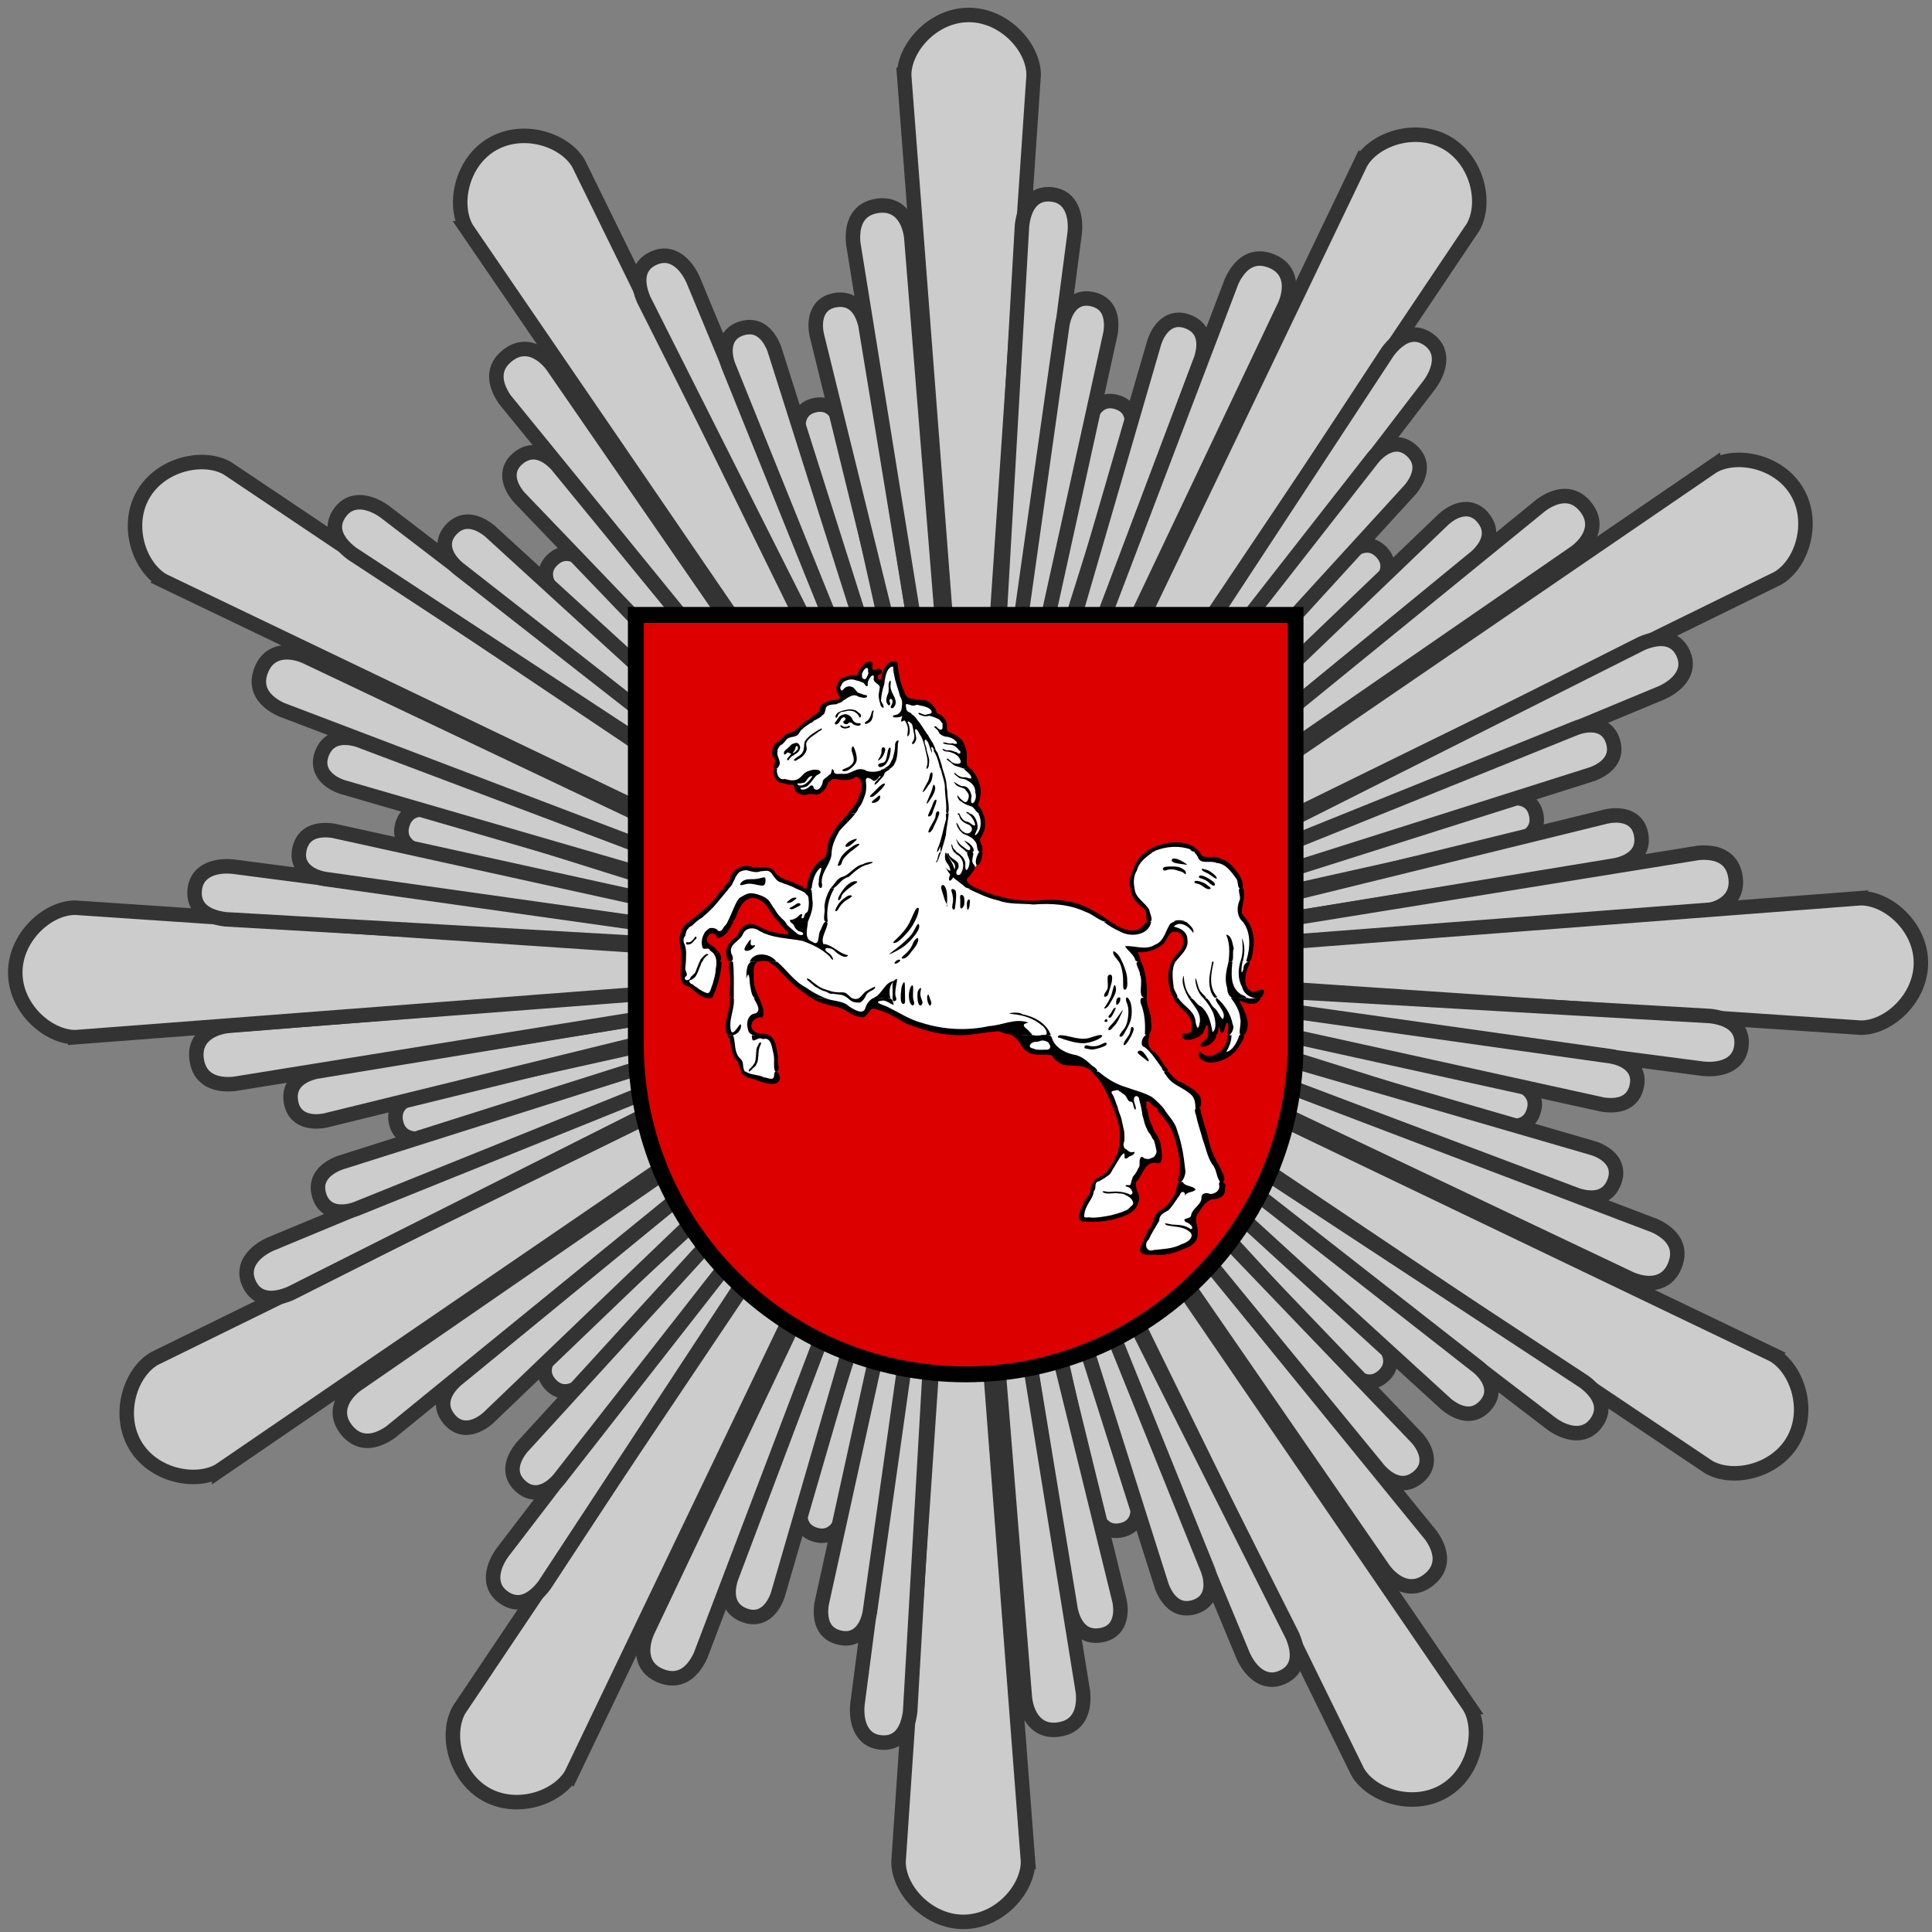 <!-- Created with Inkscape (http://www.inkscape.org/) -->
<svg xmlns:rdf="http://www.w3.org/1999/02/22-rdf-syntax-ns#" xmlns="http://www.w3.org/2000/svg" height="400" width="400" version="1.0" xmlns:cc="http://creativecommons.org/ns#" xmlns:dc="http://purl.org/dc/elements/1.1/">
 <rect width="100%" height="100%" fill="#808080" stroke="none"/>

 <g stroke-linejoin="miter" transform="translate(0,-125.228)" stroke="#333" stroke-linecap="butt" stroke-miterlimit="2.414" stroke-dasharray="none" stroke-width="3" fill="#CCC">
  <g>
   <path d="m187.19,140.74,14.236,186.08,12.58-186.08c0-5.729-6.048-12.415-13.433-12.415-7.375,0-13.33,6.686-13.382,12.415z"/>
   <path d="m211.6,171.87-8.702,151.58,19.617-150.09c0.333-3.45-0.688-7.403-4.695-7.871-3.999-0.467-5.753,2.594-6.22,6.373z"/>
   <path d="m234.11,214.76-34.081,108.53,25.39-110.75c0.673-2.511,2.51-4.968,5.678-4.099,3.162,0.867,3.672,3.53,3.013,6.31z"/>
   <path d="m229.93,194.18-28.502,129.49,18.516-131.23c0.529-2.985,2.374-6.019,6.02-5.313,3.639,0.705,4.456,3.752,3.966,7.049z"/>
   <path d="M248.75,199.32,202.06,323.15,238.98,196.1c0.948-2.873,3.221-5.598,6.777-4.349,3.549,1.246,3.94,4.385,2.987,7.573z"/>
   <path d="m255.02,183.41-54,141.9,65.012-136.92c1.371-3.186,1.469-7.292-2.598-9.043-4.059-1.747-6.805,0.605-8.414,4.061z"/>
  </g>
  <g transform="matrix(0.866,0.5,-0.5,0.866,190.012,-56.61)">
   <path d="m187.19,140.74,14.236,186.08,12.58-186.08c0-5.729-6.048-12.415-13.433-12.415-7.375,0-13.33,6.686-13.382,12.415z"/>
   <path d="m211.6,171.87-8.702,151.58,19.617-150.09c0.333-3.45-0.688-7.403-4.695-7.871-3.999-0.467-5.753,2.594-6.22,6.373z"/>
   <path d="m234.11,214.76-34.081,108.53,25.39-110.75c0.673-2.511,2.51-4.968,5.678-4.099,3.162,0.867,3.672,3.53,3.013,6.31z"/>
   <path d="m229.93,194.18-28.502,129.49,18.516-131.23c0.529-2.985,2.374-6.019,6.02-5.313,3.639,0.705,4.456,3.752,3.966,7.049z"/>
   <path d="M248.75,199.32,202.06,323.15,238.98,196.1c0.948-2.873,3.221-5.598,6.777-4.349,3.549,1.246,3.94,4.385,2.987,7.573z"/>
   <path d="m255.02,183.41-54,141.9,65.012-136.92c1.371-3.186,1.469-7.292-2.598-9.043-4.059-1.747-6.805,0.605-8.414,4.061z"/>
  </g>
  <g transform="matrix(0.5,0.866,-0.866,0.5,382.946,-10.744)">
   <path d="m187.19,140.74,14.236,186.08,12.58-186.08c0-5.729-6.048-12.415-13.433-12.415-7.375,0-13.33,6.686-13.382,12.415z"/>
   <path d="m211.6,171.87-8.702,151.58,19.617-150.09c0.333-3.45-0.688-7.403-4.695-7.871-3.999-0.467-5.753,2.594-6.22,6.373z"/>
   <path d="m234.11,214.76-34.081,108.53,25.39-110.75c0.673-2.511,2.51-4.968,5.678-4.099,3.162,0.867,3.672,3.53,3.013,6.31z"/>
   <path d="m229.93,194.18-28.502,129.49,18.516-131.23c0.529-2.985,2.374-6.019,6.02-5.313,3.639,0.705,4.456,3.752,3.966,7.049z"/>
   <path d="M248.75,199.32,202.06,323.15,238.98,196.1c0.948-2.873,3.221-5.598,6.777-4.349,3.549,1.246,3.94,4.385,2.987,7.573z"/>
   <path d="m255.02,183.41-54,141.9,65.012-136.92c1.371-3.186,1.469-7.292-2.598-9.043-4.059-1.747-6.805,0.605-8.414,4.061z"/>
  </g>
 </g>
 <g stroke-linejoin="miter" transform="matrix(0,1,-1,0,526.031,-1.234)" stroke="#333" stroke-linecap="butt" stroke-miterlimit="2.414" stroke-dasharray="none" stroke-width="3" fill="#CCC">
  <g>
   <path d="m187.19,140.74,14.236,186.08,12.58-186.08c0-5.729-6.048-12.415-13.433-12.415-7.375,0-13.33,6.686-13.382,12.415z"/>
   <path d="m211.6,171.87-8.702,151.58,19.617-150.09c0.333-3.45-0.688-7.403-4.695-7.871-3.999-0.467-5.753,2.594-6.22,6.373z"/>
   <path d="m234.11,214.76-34.081,108.53,25.39-110.75c0.673-2.511,2.51-4.968,5.678-4.099,3.162,0.867,3.672,3.53,3.013,6.31z"/>
   <path d="m229.93,194.18-28.502,129.49,18.516-131.23c0.529-2.985,2.374-6.019,6.02-5.313,3.639,0.705,4.456,3.752,3.966,7.049z"/>
   <path d="M248.75,199.32,202.06,323.15,238.98,196.1c0.948-2.873,3.221-5.598,6.777-4.349,3.549,1.246,3.94,4.385,2.987,7.573z"/>
   <path d="m255.02,183.41-54,141.9,65.012-136.92c1.371-3.186,1.469-7.292-2.598-9.043-4.059-1.747-6.805,0.605-8.414,4.061z"/>
  </g>
  <g transform="matrix(0.866,0.5,-0.5,0.866,190.012,-56.61)">
   <path d="m187.19,140.74,14.236,186.08,12.58-186.08c0-5.729-6.048-12.415-13.433-12.415-7.375,0-13.33,6.686-13.382,12.415z"/>
   <path d="m211.6,171.87-8.702,151.58,19.617-150.09c0.333-3.45-0.688-7.403-4.695-7.871-3.999-0.467-5.753,2.594-6.22,6.373z"/>
   <path d="m234.11,214.76-34.081,108.53,25.39-110.75c0.673-2.511,2.51-4.968,5.678-4.099,3.162,0.867,3.672,3.53,3.013,6.31z"/>
   <path d="m229.93,194.18-28.502,129.49,18.516-131.23c0.529-2.985,2.374-6.019,6.02-5.313,3.639,0.705,4.456,3.752,3.966,7.049z"/>
   <path d="M248.75,199.32,202.06,323.15,238.98,196.1c0.948-2.873,3.221-5.598,6.777-4.349,3.549,1.246,3.94,4.385,2.987,7.573z"/>
   <path d="m255.02,183.41-54,141.9,65.012-136.92c1.371-3.186,1.469-7.292-2.598-9.043-4.059-1.747-6.805,0.605-8.414,4.061z"/>
  </g>
  <g transform="matrix(0.5,0.866,-0.866,0.5,382.946,-10.744)">
   <path d="m187.19,140.74,14.236,186.08,12.58-186.08c0-5.729-6.048-12.415-13.433-12.415-7.375,0-13.33,6.686-13.382,12.415z"/>
   <path d="m211.6,171.87-8.702,151.58,19.617-150.09c0.333-3.45-0.688-7.403-4.695-7.871-3.999-0.467-5.753,2.594-6.22,6.373z"/>
   <path d="m234.11,214.76-34.081,108.53,25.39-110.75c0.673-2.511,2.51-4.968,5.678-4.099,3.162,0.867,3.672,3.53,3.013,6.31z"/>
   <path d="m229.93,194.18-28.502,129.49,18.516-131.23c0.529-2.985,2.374-6.019,6.02-5.313,3.639,0.705,4.456,3.752,3.966,7.049z"/>
   <path d="M248.75,199.32,202.06,323.15,238.98,196.1c0.948-2.873,3.221-5.598,6.777-4.349,3.549,1.246,3.94,4.385,2.987,7.573z"/>
   <path d="m255.02,183.41-54,141.9,65.012-136.92c1.371-3.186,1.469-7.292-2.598-9.043-4.059-1.747-6.805,0.605-8.414,4.061z"/>
  </g>
 </g>
 <g stroke-linejoin="miter" transform="matrix(-1,0,0,-1,400.037,526.231)" stroke="#333" stroke-linecap="butt" stroke-miterlimit="2.414" stroke-dasharray="none" stroke-width="3" fill="#CCC">
  <g>
   <path d="m187.19,140.74,14.236,186.08,12.58-186.08c0-5.729-6.048-12.415-13.433-12.415-7.375,0-13.33,6.686-13.382,12.415z"/>
   <path d="m211.6,171.87-8.702,151.58,19.617-150.09c0.333-3.45-0.688-7.403-4.695-7.871-3.999-0.467-5.753,2.594-6.22,6.373z"/>
   <path d="m234.11,214.76-34.081,108.53,25.39-110.75c0.673-2.511,2.51-4.968,5.678-4.099,3.162,0.867,3.672,3.53,3.013,6.31z"/>
   <path d="m229.93,194.18-28.502,129.49,18.516-131.23c0.529-2.985,2.374-6.019,6.02-5.313,3.639,0.705,4.456,3.752,3.966,7.049z"/>
   <path d="M248.75,199.32,202.06,323.15,238.98,196.1c0.948-2.873,3.221-5.598,6.777-4.349,3.549,1.246,3.94,4.385,2.987,7.573z"/>
   <path d="m255.02,183.41-54,141.9,65.012-136.92c1.371-3.186,1.469-7.292-2.598-9.043-4.059-1.747-6.805,0.605-8.414,4.061z"/>
  </g>
  <g transform="matrix(0.866,0.5,-0.5,0.866,190.012,-56.61)">
   <path d="m187.19,140.74,14.236,186.08,12.58-186.08c0-5.729-6.048-12.415-13.433-12.415-7.375,0-13.33,6.686-13.382,12.415z"/>
   <path d="m211.6,171.87-8.702,151.58,19.617-150.09c0.333-3.45-0.688-7.403-4.695-7.871-3.999-0.467-5.753,2.594-6.22,6.373z"/>
   <path d="m234.11,214.76-34.081,108.53,25.39-110.75c0.673-2.511,2.51-4.968,5.678-4.099,3.162,0.867,3.672,3.53,3.013,6.31z"/>
   <path d="m229.93,194.18-28.502,129.49,18.516-131.23c0.529-2.985,2.374-6.019,6.02-5.313,3.639,0.705,4.456,3.752,3.966,7.049z"/>
   <path d="M248.75,199.32,202.06,323.15,238.98,196.1c0.948-2.873,3.221-5.598,6.777-4.349,3.549,1.246,3.94,4.385,2.987,7.573z"/>
   <path d="m255.02,183.41-54,141.9,65.012-136.92c1.371-3.186,1.469-7.292-2.598-9.043-4.059-1.747-6.805,0.605-8.414,4.061z"/>
  </g>
  <g transform="matrix(0.5,0.866,-0.866,0.5,382.946,-10.744)">
   <path d="m187.19,140.74,14.236,186.08,12.58-186.08c0-5.729-6.048-12.415-13.433-12.415-7.375,0-13.33,6.686-13.382,12.415z"/>
   <path d="m211.6,171.87-8.702,151.58,19.617-150.09c0.333-3.45-0.688-7.403-4.695-7.871-3.999-0.467-5.753,2.594-6.22,6.373z"/>
   <path d="m234.11,214.76-34.081,108.53,25.39-110.75c0.673-2.511,2.51-4.968,5.678-4.099,3.162,0.867,3.672,3.53,3.013,6.31z"/>
   <path d="m229.93,194.18-28.502,129.49,18.516-131.23c0.529-2.985,2.374-6.019,6.02-5.313,3.639,0.705,4.456,3.752,3.966,7.049z"/>
   <path d="M248.75,199.32,202.06,323.15,238.98,196.1c0.948-2.873,3.221-5.598,6.777-4.349,3.549,1.246,3.94,4.385,2.987,7.573z"/>
   <path d="m255.02,183.41-54,141.9,65.012-136.92c1.371-3.186,1.469-7.292-2.598-9.043-4.059-1.747-6.805,0.605-8.414,4.061z"/>
  </g>
 </g>
 <g stroke-linejoin="miter" transform="matrix(0,-1,1,0,-125.165,401.934)" stroke="#333" stroke-linecap="butt" stroke-miterlimit="2.414" stroke-dasharray="none" stroke-width="3" fill="#CCC">
  <g>
   <path d="m187.19,140.74,14.236,186.08,12.58-186.08c0-5.729-6.048-12.415-13.433-12.415-7.375,0-13.33,6.686-13.382,12.415z"/>
   <path d="m211.6,171.87-8.702,151.58,19.617-150.09c0.333-3.45-0.688-7.403-4.695-7.871-3.999-0.467-5.753,2.594-6.22,6.373z"/>
   <path d="m234.11,214.76-34.081,108.53,25.39-110.75c0.673-2.511,2.51-4.968,5.678-4.099,3.162,0.867,3.672,3.53,3.013,6.31z"/>
   <path d="m229.93,194.18-28.502,129.49,18.516-131.23c0.529-2.985,2.374-6.019,6.02-5.313,3.639,0.705,4.456,3.752,3.966,7.049z"/>
   <path d="M248.75,199.32,202.06,323.15,238.98,196.1c0.948-2.873,3.221-5.598,6.777-4.349,3.549,1.246,3.94,4.385,2.987,7.573z"/>
   <path d="m255.02,183.41-54,141.9,65.012-136.92c1.371-3.186,1.469-7.292-2.598-9.043-4.059-1.747-6.805,0.605-8.414,4.061z"/>
  </g>
  <g transform="matrix(0.866,0.5,-0.5,0.866,190.012,-56.61)">
   <path d="m187.19,140.74,14.236,186.08,12.58-186.08c0-5.729-6.048-12.415-13.433-12.415-7.375,0-13.33,6.686-13.382,12.415z"/>
   <path d="m211.6,171.87-8.702,151.58,19.617-150.09c0.333-3.45-0.688-7.403-4.695-7.871-3.999-0.467-5.753,2.594-6.22,6.373z"/>
   <path d="m234.11,214.76-34.081,108.53,25.39-110.75c0.673-2.511,2.51-4.968,5.678-4.099,3.162,0.867,3.672,3.53,3.013,6.31z"/>
   <path d="m229.93,194.18-28.502,129.49,18.516-131.23c0.529-2.985,2.374-6.019,6.02-5.313,3.639,0.705,4.456,3.752,3.966,7.049z"/>
   <path d="M248.75,199.32,202.06,323.15,238.98,196.1c0.948-2.873,3.221-5.598,6.777-4.349,3.549,1.246,3.94,4.385,2.987,7.573z"/>
   <path d="m255.02,183.41-54,141.9,65.012-136.92c1.371-3.186,1.469-7.292-2.598-9.043-4.059-1.747-6.805,0.605-8.414,4.061z"/>
  </g>
  <g transform="matrix(0.5,0.866,-0.866,0.5,382.946,-10.744)">
   <path d="m187.19,140.74,14.236,186.08,12.58-186.08c0-5.729-6.048-12.415-13.433-12.415-7.375,0-13.33,6.686-13.382,12.415z"/>
   <path d="m211.6,171.87-8.702,151.58,19.617-150.09c0.333-3.45-0.688-7.403-4.695-7.871-3.999-0.467-5.753,2.594-6.22,6.373z"/>
   <path d="m234.11,214.76-34.081,108.53,25.39-110.75c0.673-2.511,2.51-4.968,5.678-4.099,3.162,0.867,3.672,3.53,3.013,6.31z"/>
   <path d="m229.93,194.18-28.502,129.49,18.516-131.23c0.529-2.985,2.374-6.019,6.02-5.313,3.639,0.705,4.456,3.752,3.966,7.049z"/>
   <path d="M248.75,199.32,202.06,323.15,238.98,196.1c0.948-2.873,3.221-5.598,6.777-4.349,3.549,1.246,3.94,4.385,2.987,7.573z"/>
   <path d="m255.02,183.41-54,141.9,65.012-136.92c1.371-3.186,1.469-7.292-2.598-9.043-4.059-1.747-6.805,0.605-8.414,4.061z"/>
  </g>
 </g>
 <g transform="matrix(0.236,0,0,0.236,130,125.668)">
  <path d="M296.34,679.5c-163.28,0-295.66-132.37-295.66-295.67v-383.14h591.32v383.14c0.001,163.29-132.35,295.66-295.66,295.66" fill="#D00"/>
  <path d="m592.69,383.83c0,163.66-132.68,296.34-296.36,296.34-163.67,0-296.33-132.67-296.33-296.34v-383.83h592.69v383.83m-296.35,282.41c155.98,0,282.42-127.46,282.42-283.42v-368.87h-564.82v369.88c0,155.96,126.44,282.4,282.4,282.4z" fill-rule="evenodd" fill="#000"/>
  <path d="m107.38,317.96,1.386,10.458,2.095,9.072,4.898,11.167,1.386,5.575-2.111,2.788-5.575,2.788-2.788,4.174,1.402,7.67,3.481,4.189h4.882l7.67,2.11,4.189,8.362,2.095,15.324-1.386,11.859-1.418,1.386-11.15-0.692-10.458-3.48-5.575-2.788-0.693-2.788v-2.79l-0.687-2.1-3.48-4.882-4.189-13.246-2.771-8.379-1.322-7.67,4.093-21.607-0.693-16.742-1.386-21.608,0.693-8.363,2.788-4.882,5.575-5.575,4.882-6.284,6.977-1.402,10.458,4.898,12.537,2.788,15.355,2.095h6.978l0.693-10.474,3.48-16.033v-13.245l1.402-13.245,6.284-11.183,6.252-3.48,2.803-12.536,5.576-10.458,9.071-11.859,11.151-15.356,4.189-13.245v-8.363l-4.882-4.173-7.67,2.788-9.088-0.709h-4.157l-5.575,3.497-2.095,2.788-4.19,6.977-5.591,0.693h-5.575l-6.268-0.693-4.189-4.189-2.079-3.48-9.072-1.402-3.48-1.386-2.804-6.284v-11.859l-2.095-6.284,4.898-6.268,7.669-6.977,6.961-2.771,5.591-5.575,10.441-6.977,6.977-6.268,2.095-4.882,4.189-2.111,5.576-1.402,5.591-2.788,1.386-2.788-3.497-4.173v-6.284l3.497-4.173,7.669-1.402,6.269,0.709,4.882-2.095,5.575-3.496,2.111,0.709,2.094,4.173,2.771,4.882,2.804-0.693,2.095-9.765,4.866-5.575,2.804,0.693,2.063,4.189,2.11,11.843,3.48,9.765,0.709,4.882,4.173,0.693,9.765,0.693,9.765,3.513,2.803,6.268,6.961,4.882,3.48,6.268,0.709,6.977,6.252,2.079,9.088,10.458,0.692,11.875,2.788,6.268,8.363,11.859,0.693,7.67-1.386,10.441,0.692,4.882,4.19,5.575,0.693,10.474-2.095,6.977-2.094,5.575,2.094,11.15-0.692,6.268s-1.596,3.948-4.19,6.284c-2.594,2.353-9.056,9.765-9.056,9.765l1.386,4.882,13.245,6.977,18.836,6.268,21.608,2.095h33.483l16.033,5.575,13.954,6.977,13.922,9.056,13.954,5.591,7.67-2.095,7.67-6.977v-7.67l-2.788-5.575-8.363-9.072-2.788-9.749v-9.072l6.268-13.954,11.15-8.363,21.641-4.882,13.229,3.497,6.284,5.575,2.788,3.48,6.268-0.693,11.86,3.48,9.072,6.977,4.882,7.67,2.094,11.167-0.709,11.15-1.385,6.268,3.48,6.284,6.284,9.765,2.079,12.552-4.174,16.726-3.497,10.458v9.072l4.19,5.575,5.575,3.497,4.189,0.693-6.977,4.882-8.363-2.095-5.576-2.788,2.095,5.575,2.788,6.977,2.578,11.843-2.578,11.15-4.189,7.687-10.474,9.071-2.771-0.709,4.866-10.457,2.095-8.379v-10.457l-2.772-6.961-2.094,6.961-1.418,2.787-4.157-6.961-0.709,7.67-1.386,5.575-2.095,4.898-2.095-1.418-0.709-5.575-2.094-8.363-3.481-4.882-0.692,4.882-1.402,9.057-5.575,2.787-0.693-5.575-1.401-7.67-4.866-6.961-6.284-6.977-6.961-11.843-1.417-11.183,0.709-6.961,4.189-9.072,6.269-7.654,2.094-6.977-2.094-8.363-6.269-2.788-4.189,0.693-4.866,6.977-6.993,6.961-9.765,3.497h-9.055l-3.48-0.709,5.575,10.458,3.48,11.859,1.401,16.742,0.693,12.552,3.48,11.15-3.48,20.223,4.898,5.592,8.347,11.15,6.961,9.748,6.284,6.978,9.072,4.882,8.363,5.575,2.094,4.189,0.693,9.765,2.788,11.859,4.189,14.631,6.284,16.741,4.866,11.86,2.804,13.938-3.48,5.575-9.765,2.788-2.804,4.189-9.055,11.858v5.575l1.386,5.575v9.766l-13.938,6.96-13.261,4.19h-11.76l-6.3-2.096,1.402-6.96,6.284-12.553,4.189-6.268v-4.19l4.866-4.188,5.575-3.48,9.765-15.356,2.788-25.781-5.559-20.932-6.994-13.245-6.96-9.764-13.261-11.15-11.15-4.19-17.451-6.977-10.441-6.269-13.245-11.166-16.742-6.268-10.458-8.363-6.284-7.67-10.458-2.111h-7.67l-13.938-5.574-13.245-2.788-13.261,2.788-21.607,0.709-24.396-2.804-23.026-9.056-16.032-7.67-12.553-3.48-2.095,4.173-4.882,4.189-6.269-2.095-9.764-5.575-6.977-1.386-15.34-4.882-18.128-12.552-11.167-11.167-13.242-10.455-10.458-1.402-4.882,5.591-1.386,4.174" fill-rule="evenodd" fill="#FFF"/>
  <path d="m486.72,504.38c2.155,4.366,8.726,2.984,11.329,6.656-2.662,3.28-7.719,1.287-9.402,5.808,0.978-3.884-3.129-5.332-4.275-1.241-3.475,4.542-6.166,9.739-10.321,13.77-3.641,2.132-8.002,3.715-7.863,8.986-3.001,5.425-6.753,10.611-9.171,16.494-4.599,3.572-2.22,11.769,4.171,9.288,8.374-0.999,17.172-1.006,24.752-5.209,4.697-1.075,12.623-6.856,6.234-11.252-5.533-4.522-12.994-3.681-19.507-5.293-5.134-3.477,4.131-0.195,6.26-0.513,5.231,0.18,10.722,0.745,14.999,4.062,3.543-1.676-2.105-5.87-4.576-6.337-4.464-4.267,4.991-1.881,4.854-6.494,1.411-5.527,7.468-7.837,8.894-13.393-0.374-5.487,3.587-6.477,8.059-4.651,4.713-0.521,8.868-3.406,7.354-8.868,0.586-5.271,8.055-0.027,5.114,3.749,1.325,6.239-4.495,9.538-9.805,9.503-6.974,0.918-9.851,7.487-13.663,12.386-4.014,5.621,0.514,11.794-0.347,17.872,0.373,6.088-4.282,10.842-9.855,12.412-8.758,4.224-18.537,7.298-28.35,6.063-4.363-0.012-11.035,1.428-12.621-4.057,1.651-6.442,5.051-12.199,7.776-18.179,4.836-4.494,3.917-12.243,9.026-16.039,5.881-2.451,9.905-7.611,12.693-13.166,4.088-3.191,1.152-10.615,5.708-12.47,0.834,0.176,1.687,0.085,2.531,0.107m-40.832,0.007c-1.808,6.17,5.081,11.97,1.72,18.048-1.512,7.463-9.284,11.219-15.956,13.1-10.587,3.651-22.037,4.534-33.138,3.505-6.48-2.599-0.799-10.402,0.642-14.804,1.732-4.694,5.929-8.165,6.93-13.005-0.989-5.726,3.813-8.241,8.86-6.855,10.314,0.046,20.629-0.025,30.943,0.011z" fill-rule="evenodd" fill="#000"/>
  <path d="m501.99,439.75c1.679,8.354,4.429,16.413,6.752,24.567,1.643,9.351,5.354,18.085,10.129,26.236,1.714,3.7,8.53,14.58,0.699,13.837-3.616-4.494-2.841-11.159-7.028-15.549-4.193-6.484-5.411-14.2-8.151-21.311-1.89-7.277-4.535-14.355-5.988-21.743-1.568-3.861-1.797-7.446,3.587-6.037zm-32.001,0c3.725,6.611,10.064,11.707,11.82,19.418,4.072,11.129,5.944,22.877,7.136,34.615,1.091,3.869-3.312,14.444-6.533,9.217,1.873-6.895,2.64-14.017,0.961-21.048-2.153-11.372-4.384-23.537-12.467-32.384-1.212-3.396-8.175-7.729-6.517-9.947,1.863-0.133,3.753,0.44,5.6,0.129zm-14.598,0c1.21,5.285,1.71,10.811,4.601,15.55,1.33,6.239,7.088,10.09,7.371,16.527,0.664,5.18,4.061,19.215-5.111,15.63-9.33,0.039-10.667,11.486-16.37,16.934h-38.188c3.827-4.571,10.845-5.176,13.735-10.834,5.224-7.381,9.936-15.787,9.833-25.077,1.792-9.728-1.946-19.19-5.201-28.173,6.707-1.379,13.644-0.079,20.45-0.547,2.96-0.001,5.92-0.003,8.88-0.009z" fill-rule="evenodd" fill="#000"/>
  <path d="m474.18,407.6c3.485,3.769,6.484,8.149,11.796,9.555,5.732,3.284,12.112,6.447,15.857,11.972,1.537,3.929,2.214,12.326-3.891,10.618-0.208-4.7-0.386-9.907-5.632-13.295-5.787-4.972-13.822-7.084-18.606-13.414-1.784-2.924-6.621-6.726,0.476-5.44m-61.296,0.004c7.287,6.225,15.372,11.152,24.753,13.874,7.574,2.74,15.423,4.586,22.284,8.539,3.615,2.884,6.967,6.25,10.07,9.734-5.434,1.26-8.709-1.296-12.057-5.108-7.102-4.78,0.999,8.242-6.593,5.107h-25.434c-3.719-8.555-7.266-17.445-12.659-25.144-1.385-1.755-8.91-7.939-3.823-7.006,1.151,0.003,2.315-0.006,3.459,0.004zm-309.47,0c4.545,3.301,10.733,2.332,15.822,5.011,2.978,0.149,8.953,3.661,8.994-1.58,0.184-8.616,8.178,0.598,3.754,5.592-4.82,3.828-11.756,0.82-17.146-0.757-4.016-2.014-8.466-2.189-12.248-4.364-3.643-2.384-5.273-4.883,0.824-3.902z" fill-rule="evenodd" fill="#000"/>
  <path d="m529.55,375.65c-0.023,5.319-2.041,10.271-4.674,14.842,6.207-1.709,9.519-8.896,11.587-14.842,7.359-2.132,3.009,4.199,1.135,7.569-4.689,8.95-14.025,15.431-24.259,16.322-5.601,1.21-15.817-3.385-11.699-9.952,2.836,3.136,7.746,6.311,12.894,3.157,6.692-2.442,12.327-9.839,11.024-17.096h3.992m-13.214-0.001c-1.163,6.015-7.703,10.649-13.551,10.023-2.58-4.486,6.029-4.569,5.658-10.023h7.893zm-13.276,0c-3.907,2.5-9.044,4.638-13.89,3.979-8.152-4.089,1.472-4.668,6.21-3.986,2.56,0.002,5.12,0.005,7.679,0.007zm-45.311,0c-1.921,5.307-1.98,10.805,3.157,14.148,4.986,3.274,7.213,8.965,10.571,13.505,5.643,4.535-1.962,6.704-3.031,1.047-4.742-6.117-8.852-13.562-15.208-18.259-5.365-0.861-1.209-13.346,4.511-10.441zm-101.74,0c4.62,1.623,12.898-2.589,15.727,1.708,2.436,8.759,10.81,13.423,19.078,15.311,6.857,0.9,11.857,5.492,16.69,9.957,4.668,2.547,6.912,6.583-0.513,4.98-6.462-7.098-16.745-4.213-25.105-6.024-4.016-1.748-7.738-4.149-9.894-8.106-7.059-2.112-14.911,1.33-21.4-3.286-6.438-3.15-7.137-12.386-14.484-14.537,6.633-0.002,13.273,0.004,19.901-0.003zm-231.97,0c6.274,3.87,6.182,12.678,7.668,19.242-1.284,3.803,3.221,13.203-2.377,12.712-2.098-3.087-0.332-10.782-1.556-15.405-1.349-4.772-1.817-15.636-9.41-13.02-4.66-3.55-9.783,6.636-9.62-3.545,5.098,0.005,10.197,0.011,15.295,0.016zm-31.695,0c2.295,6.719,0.524,15.071,6.092,20.432,4.117,3.42,1.411,7.747,4.125,11.186-2.746,3.074-5.493-4.015-5.816-7.944-6.047-5.273-6.001-13.933-7.734-21.178-4.31-3.886,0.309-2.102,3.333-2.496z" fill-rule="evenodd" fill="#000"/>
  <path d="m361.71,375.65c9.041,2.359,5.752-5.952,0.967-8.945-6.872-5.882-16.035-8.697-25.003-9.54-8.529-0.593,5.272-2.647,8.24,0.102,10.519,2.061,21.38,7.798,25.144,18.381h-9.349m182.18-32.725c2.146,2.144,14.93-3.025,9.925,2.273-4.386,5.503-12.273,2.322-17.484-0.082,4.473,8.787,10.914,19.735,5.076,29.667-8.697,4.68-2.395-8.656-4.227-13.686-0.386-6.857-4.225-12.993-8.308-18.173,5.006,0.001,10.014-0.001,15.018,0.001zm-61.053,0c3.978,6.87,12.519,10.145,14.709,18.181,0.627,4.964,2.543,13.243,4.15,3.449,1.456-8.751-5.726-14.971-9.722-21.631,4.765-0.532,6.364,5.936,10.636,7.445,6.77,5.367,8.868,14.462,10.298,22.692,4.314-3.545,2.216-11.994,0.402-17.307-2.323-4.692-5.103-9.06-8.667-12.829,5.245-0.985,6.067,5.956,9.507,8.576,3.544,2.617,4.741,7.577,7.686,10.155,4.816-6.302-9.551-16.511-5.244-18.726,6.563,5.664,12.341,14.026,13.935,23.059,3.118,5.372-6.029,14.95-4.102,6.217,1.271-12.11-1.694-8.05-3.51-0.2-4.909,7.134-3.102-12.248-5.184,0.462,0.62,4.813-11.315,4.927-8.635,0.685-0.227-11.476-1.836-5.659-4.813,1.16-4.001,3.18-10.834,0.434-15.899,1.351-9.255-3.23,7.379,1.332,6.096-5.842,2.346-11.59-9.749-16.31-14.633-24.584-3.546-3.647,0.544-1.896,2.991-2.313zm-27.731,0c-0.359,7.253,4.632,13.907,3.773,21.435,1.545,4.314-1.139,15.502-5.349,10.218,0.539-9.242-0.109-18.511-3.724-27.153-0.64-5.312,0.914-4.62,5.3-4.5zm-282.46,0c6.926,3.299,15.61,1.949,21.447,7.507,3.909,2.553,13.042,8.405,14.422,0.611,1.934-4.619,5.795-9.825,11.855-8.122,4.657,0.439,11.267-2.145,12.379,4.272,2.165,5.322-5.566-3.162-9.988-1.786-9.086,1.149,2.583,4.027,5.607,5.701,9.714,4.807,18.915,10.947,29.601,13.758,19.045,5.999,39.452,7.117,58.946,2.803,11.503-0.634,22.92-7.252,34.401-3.109-1.359,0.716-7.697,1.03-1,5.96,4.414,4.799,7.48,6.014-1.147,5.145-8.128,0.475-15.938-0.062-23.442-3.502-13.716,0.587-27.197,4.713-41.057,3.272-14.064-0.857-27.541-4.975-40.609-9.989-9.127-5.321-18.244-10.977-28.711-13.215-4.626,0.626-5.174,9.7-12.056,7.336-8.12-1.256-13.838-8.377-21.992-9.06-7.094-1.874-14.427-3.462-20.532-7.581,3.958-0.001,7.919,0.001,11.876-0.001zm-57.493,0c1.801,5.28,5.703,12.067,2.805,17.261-6.522-1.72-13.701,7.139-6.963,12.014,0.98,2.931,17.213,2,10.119,3.458-5.659-0.57-14.636,2.555-15.853-5.398-1.78-5.764,0.165-13.082,6.896-13.776,5.464-2.949-0.14-9.621-1.771-13.553,1.587-0.003,3.189,0.007,4.767-0.006zm-22.252,0c1.091,10.024-5.292,19.945-2.213,29.601,3.037,4.07,9.247-12.809,8.466-3.59-1.522,6.044-8.886,8.855-12.494,5.237-3.277-10.463,3.654-20.683,2.874-31.231,1.122-0.006,2.245-0.011,3.367-0.017zm-18.869,0z" fill-rule="evenodd" fill="#000"/>
  <path d="m504.64,342.92c-4.672-4.486-6.739-11.158-6.914-17.469,2.119,2.276,1.936,9.752,5.655,12.876,1.176,2.137,7.055,5.668,1.259,4.594m-12.666-0.001c-3.223-5.462-7.225-14.209-4.285-19.468,0.172,7.092,1.828,14.315,6.96,19.466-0.891,0.001-1.787-0.003-2.675,0.002zm-276.5,0c7.719-2.782,9.652-14.374,18.564-14.906-4.611,2.752-5.306,9.872-3.786,14.906h-14.778zm323.84-31.727c-1.205,3.677-1.845,14.594,0.772,6.222-0.648-5.724,8.392-9.335,4.266-2.261-3.082,7.161-5.422,19.506,3.978,22.532,6.114-1.326,12.985-5.552,7.853,4.432-6.444,3.144-15.624-1.224-17.354-8.718-3.767-6.716-3.635-14.97-1.546-22.206-0.013-0.69,2.033,0.678,2.031-0.002zm-8.958,0c-1.032,10.03-2.267,22.389,7.478,28.654,7.554,3.195,5.055,3.45-2.153,3.078-6.366,2.044-9.86-2.642-9.932-8.621-2.557-7.567-0.731-15.642,1.191-23.113,1.137,0.002,2.282-0.004,3.416,0.002zm-16.404,0c-2.298,9.96-4.844,22.279,2.867,30.618-1.739,4.077-5.83-4.031-6.023-7.244-2.107-7.889,0.588-15.629,1.77-23.375h1.386v0.001zm-33.516,0c-3.859,6.338-2.455,15.001-1.676,22.174,0.176,3.924,7.601,11.338-0.03,9.557-5.254-9.061-6.448-21.809-1.873-31.729,1.192-0.002,2.39,0.003,3.579-0.002zm-29.987,0c4.122,9.991,5.346,20.973,4.657,31.728-9.333,1.133-2.413-13.75-5.945-20.431,0.502-3.483-5.722-11.109-1.428-11.297h2.716zm-319.57,0c8.618,7.181,14.92,17.359,25.103,22.479,4.939,3.614,10.737,6.766,16.662,9.246-5.64-0.47-12.417,1.912-16.276-3.464-9.233-5.338-16.572-13.489-23.925-20.922-1.151-3.288-11.138-7.506-7.43-7.34,1.955,0.001,3.913-0.001,5.866,0.001zm-16.919,0c-5.01,2.797-3.23,10.304-3.673,15.259,0.266,5.782,2.118,11.406,4.867,16.47-7.185,2.296-6.745-6.782-8.054-11.378-0.432-4.913-0.784-14.058-3.259-5.414,0.226-5.083-0.27-16.299,7.072-14.937h3.047zm-21.785,0c1.238,10.572,0.57,21.128,0.724,31.727-7.004,0.761-1.946-10.592-3.284-15.025,1.48-4.55-4.901-18.793,2.56-16.702zm-9.958,0c-0.466,10.835-3.519,21.904-8.185,31.73-8.9,2.08-14.644-5.928-21.042-10.152-9.528-1.808-5.994-12.756-6.564-19.407,1.253-4.988,11.62-0.785,16.443-2.169,6.449-0.001,12.901,0.001,19.348-0.001z" fill-rule="evenodd" fill="#000"/>
  <path d="m537.28,311.2c2.607-6.648,2.136-13.875,1.484-20.755,2.868,6.426,2.39,14.081,0.548,20.755h-2.032zm-10.345,0c0.935-7.977,1.26-16.278-2.092-23.719,4.954,0.524,5.622,8.108,6.671,12.347-1.942,3.007,1.788,13.469-4.579,11.372zm-14.373,0zm-405.76,0c3.597-9.018,16.762-7.49,22.576-1.303,2.591,3.377-8.89,0.037-12.038,0.565-3.49,0.837-6.93,0.835-10.538,0.738zm437.54-34.982c4.578,7.718,5.629,16.662,3.991,25.371-0.496,3.684-1.373,12.261-5.893,9.053,3.478-11.006,4.566-24.91-2.962-34.423,1.621-0.001,3.245,0.001,4.864-0.001zm-54.463,0c2.397,2.492,7.8,6.357,5.93,9.717-3.106-5.581-11.499-11.249-16.984-5.514,5.778,1.28,11.865,4.296,11.998,11.109,1.459,8.368-5.88,13.825-10.389,19.669-7.457,1.232,1.301-6.407,3.078-8.751,4.963-5.071,6-17.182-3.406-17.653-6.912-0.118-6.606,8.804-11.742,11.785-5.538,4.476-13.65,6.924-20.997,6.219,1.613,3.863,5.024,11.817-2.02,7.441-1.387-5.374-6.747-8.418-9.277-12.675,8.35-0.782,18.08,4.037,26.348-1.271,7.934-2.991,9.067-11.888,13.15-18.083,3.499-3.739,9.746-1.302,14.311-1.993zm-66.242,0c6.629,4.754,15.785,9.572,24.141,6.732,4.104-2.331,6.094-8.361,11.328-6.672-2.28,11.816-17.897,13.72-26.943,8.623-5.176-2.365-10.199-5.04-14.505-8.683h5.979zm-265.72,0c-0.365,5.852-3.668,15.081,3.787,17.385,6.901,4.981,4.703-5.793,7.035-9.601,1.648-2.639,3.524-10.921,6.466-6.78-0.731,6.209-6.013,12.63-3.819,18.362,8.456,0.725,13.547,8.534,21.786,9.893-2.021,4.033-9.459-1.266-12.043-4.009-3.717-3.546-12.576-2.912-4.99,2.174,4.785,3.256,5.115,9.726,0.739,2.768-6.665-6.343-14.95-10.31-23.656-13.451-12.902-2.561-26.328-2.161-38.062-8.881-4.73-3.476-11.812-2.849-14.225,2.876-2.67,6.563-12.947,8.553-10.104,17.373,4.296,6.776-3.426,10.078-4.165,2.233-2.556-8.006,3.53-14.194,9.448-18.164,1.728-6.397,7.146-11.851,14.264-9.966,5.586,1.525,10.353,5.575,16.323,6.524,4.336,0.952,20.368,5.303,11.24-1.774-1.558-2.703-9.813-8.646-1.862-6.959,7.278-0.002,14.564,0.004,21.837-0.003zm-65.323,0c-3.233,5.759-6.76,13.96-14.212,14.247-2.074-6.716-9.45-4.481-8.992,1.918,0.669,4.05,6.658,4.649,8.309,8.602,5.566,3.587,6.251,13.222-2.558,10.179-9.564,0.013-19.128,0.026-28.692,0.038,1.006-6.828-0.383-13.307-1.667-19.864,1.651-5.327,3.058-13.537,9.511-15.119,12.767-0.001,25.538,0.003,38.302-0.002z" fill-rule="evenodd" fill="#000"/>
  <path d="m478.89,276.21c1.736-3.067,13.384-0.272,9.022,0h-9.02zm60.925-29.294c2.394,7.333-1.499,14.614-1.185,21.72,1.789,3.499,9.68,9.172,0.845,7.577-5.115-4.55-5.586-12.184-3.078-18.337,2.475-3.746-4.199-13.201,3.418-10.96zm-95.278,0c0.421,8.449,9.177,12.099,12.81,18.681,0.381,3.307,5.132,11.544-1.197,10.62-2.85-1.052,0.753-9.975-4.55-12.355-5.559-4.24-10.107-9.651-10.738-16.942,1.224-0.002,2.458,0.005,3.675-0.004zm-138.19,0c18.031,8.228,38.131,12.44,57.965,10.226,10.623-0.814,21.321,0.321,31.444,3.425,10.268,3.948,19.136,9.373,27.88,15.638-8.572,1.525-14.3-6.223-21.947-8.636-14.245-6.799-30.286-7.792-45.842-6.555-10.282-1.139-20.932,0.212-30.905-3.577-9.392-2.05-18.109-6.302-26.751-10.518,2.718-0.001,5.441,0.003,8.156-0.002zm-125.31,0c-5.261,8.711-7.084,19.2-5.753,29.298-5.848,1.004-1.684-8.78-2.877-12.654,0.233-5.903,2.331-11.563,5.263-16.642,1.121-0.002,2.249,0.003,3.367-0.002zm-10.683,0zm-14.437,0c7.038-2.29,5.093,4.938,5.905,9.748,1.231,6.872-1.35,13.351-3.907,19.548h-25.878c-6.934-6.453-9.099-16.753-18.546-20.21-8.806-3.447-14.847,5.333-17.417,12.474-1.748,4.617-3.303,9.789-9.384,7.736-10.697-0.151-23.791,0.302-32.995-0.226,9.099-7.321,18.821-14.29,25.654-24.219,2.784-5.864,8.458-5.104,14.029-4.85,20.846-0.001,41.695,0.001,62.539-0.001z" fill-rule="evenodd" fill="#000"/>
  <path d="m177.66,246.92c3.172-3.216,5.557-8.102,9.574-9.898,7.615-1.738,11.296-9.919,19.095-11.371,4.077-2.639,13.891-2.754,4.664,0.11-7.063,1.489-12.264,6.59-17.359,11.107-5.907,1.169-8.932,7.485-13.52,10.052h-2.453m-94.134,0.001c1.812-3.868,6.269-5.546,6.446-10.314,2.809-7.401,11.931-11.56,19.36-8.312,6.518,1.027,14.824-2.644,19.517,3.997,4.418,7.187,13.299,7.232,20.033,11.144,8.364,2.814,5.867,4.312-2.121,3.508-21.079-0.008-42.157-0.016-63.236-0.024zm418.3-32.05c1.832,8.166,12.613,1.829,17.957,5.866,7.344,1.694,12.445,8.234,16.299,14.071,2.346,2.987,4.595,9.857,2.807,12.119-5.294,1.356-2.617-6.311-5.499-9.04-4.369-5.856-9.056-12.806-17.033-13.326-5.261-2.662-14.153,1.89-16.323-5.173-2.475-4.948-6.292-4.655,1.792-4.517zm-40.992,0c-5.814,4.201-12.509,8.73-14.275,16.285-3.01,4.554-3.206,10.588-2.035,15.719-7.629,1.502-3.627-10.598-1.965-14.986,2.47-6.571,5.848-14.073,12.418-17.018h5.857zm-149.63,0c-0.705,4.003-0.693,10.314-4.931,11.973-2.629-3.045,0.271-9.684,1.851-11.961,1.027-0.004,2.054-0.008,3.08-0.012zm-22.88,0c3.676,2.481,7.207,5.236,7.766,10.152-0.85,9.907,3.583,5.328,3.722-2.224-0.907-4.683-5.726-9.865,2.347-7.929,2.785,1.155-2.385,7.865,1.408,11.119,3.022,3.135-2.327,7.157-3.851,10.395-5.746,3.673,0.311,7.198,4.287,9.459,5.331,1.683-7.346,2.123-9.009-0.967-5.744-4.913-13.561-9.063-16.05-16.709,2.558,5.545,10.792,3.901,7.283-3.271-2.043-1.85-8.71-9.601-4.961-8.798,1.141,5.902,10.696,5.242,8.572,13.199-4.708,5.522,1.424,8.919,3.447,2.049,2.196-5.116,0.275-12.014-4.975-14.253-0.647-1.534-4.862-2.75,0.014-2.221zm-13.6,0c-1.185,2.432-3.105,10.657-4.61,8.931,2.414-1.994,1.446-8.583,4.61-8.931zm-2.803,0zm-93.183,0c0.314,10.003-9.169,16.818-8.682,26.877,1.731,7.612-4.471,5.267-2.418-1.262-1.188-3.288,5.16-15.179,0.177-10.726-4.236,4.486-6.037,11.125-6.59,17.164-8.137,2.401-2.603-7.155-1.938-11.172,2.19-6.544,6.901-11.774,12.549-15.461,4.296-2.832-0.531-6.872,6.903-5.419z" fill-rule="evenodd" fill="#000"/>
  <path d="m454.07,214.87c7.006-5.163,15.71-7.621,24.348-8.439,7.845-0.259,16.316,1.198,21.791,7.07,4.109,2.378-6.141,2.042-6.82-0.867-9.949-3.531-20.985-2.617-30.711,1.175-2.211,2.013-5.867,0.673-8.608,1.063m-157.39,0.01c-2.045-3.062-5.903-4.039-7.299-7.477-3.873-9.496,0.319,0.71,4.542,2.738,1.943,1.496,6.928,6.216,6.37,0.687-2.139-3.025-8.706-8.387-2.204-4.297,3.474,1.395,8.739,9.427,2.195,8.375-1.201-0.009-2.402-0.018-3.604-0.027zm-10.554,0c-2.327-1.882-3.306-10.664-1.144-4.738-0.409,2.165,6.307,5.572,1.144,4.738zm4.527-33.838c1.463,3.475,3.656,7.24,7.781,7.493,2.538,1.052,7.699,6.696,5.667,0.303-1.432-3.221-3.401-6.25-6.584-7.797,6.48-0.773,9.523,7.474,9.264,12.715-0.207,2.237-4.761,9.22-0.645,5.414,4.357-4.755,4.156-12.517,1.338-18.129,6.149-2.009,5.487,5.824,5.851,9.82,0.197,5.009-2.508,9.328-4.787,13.403,0.883,2.98,5.212,11.169,0.04,10.626-3.075-0.704-1.412-6.861-4.041-9.287-2.501-3.684-6.471-5.078-10.437-6.701-3.127-2.544-5.485-5.672-6.008-9.798,2.479,1.898,2.81,6.82,6.655,8.445,5.065,3.72,10.175-2.893,4.737-6.302-3.812-1.598-8.283-3.573-8.862-8.265-2.486-2.209-0.933-1.891,0.032-1.941zm-9.249,0c-0.369,6.367-2.071,12.439-2.402,18.788-1.067,5.11-2.842,10.038-4.272,15.052-1.643-1.261,0.934-8.673-2.083-1.538-2.762,4.325-0.937-1.979,0.157-3.925,2.754-7.517,4.059-15.453,6.278-23.159,0.446-2.194-1.534-6.219,2.323-5.219zm-81.726,0c-4.204,5.604-9.701,10.114-14.212,15.548-3.156,5.671-6.186,11.64-6.719,18.291-5.489,1.564-4.702-2.316-3.453-6.177,0.53-5.791,4.539-9.999,6.933-14.983,3.223-4.604,7.544-8.489,10.99-12.684,2.152,0.003,4.317-0.007,6.461,0.005z" fill-rule="evenodd" fill="#000"/>
  <path d="m297.52,181.03c-3.187-3.117,6.37,0.89,0.042,0.001h-0.04m-7.766-0.001zm11.054-39.058c2.697,1.471,3.184,4.938,5.236,6.964,1.621,3.964,3.494,7.99,3.428,12.384,0.007,4.298-0.708,8.624-2.444,12.564,1.982,1.635,3.012,3.798,4.092,6.092,1.582,1.892-3.13,1.117-3.884,0.71-2.735-1.808-3.546-5.499-7.008-6.076-2.702-0.92-5.455-1.813-7.477-3.867-2.738-0.015-5.552-8.212-2.589-4.364,1.105,1.629,2.59,2.793,4.068,3.943,2.972,2.517,4.127-0.793,4.709-3.213,0.863-3.127-1.928-5.417-3.509-7.619-2.836-1.275-6.231-1.59-8.218-4.178-4.444-5.399,4.37,3.018,7.119,1.838,4.465,0.107,6.431,5.091,7.202,8.809-0.853,2.832-0.946,8.924,2.538,4.778,1.275-2.554,1.643-5.377,0.663-8.071,0.379-4.603-2.89-8.458-6.827-10.291-2.053-2.093-5.84-1.022-8.153-2.996-0.879-1.161-4.436-2.798-3.04-4.062,2.323,2.389,5.332,4.574,9.025,4.087,2.822,0.25,7.855,3.334,4.521-2.123-1.513-2.04-3.839-3.393-5.575-5.301,2.039-0.005,4.097,0.009,6.124-0.007zm-24.718,0c1.439,4.946,3.405,9.789,3.486,15.01,0.92,4.939,0.542,9.991,1.645,14.908,0.172,2.585,1.073,12.155-2.103,8.134,0.705-6.734-0.742-13.483-1.031-20.246,0.42-5.457-2.102-10.624-3.126-15.937-0.852-1.83-1.251-2.081,1.128-1.869zm-13.052,0zm-132.16,0c-0.869,4.117,1.419,10.421,6.67,8.888,2.561,0.561,5.047,1.539,7.765,1.123,3.313,0.072,6.015-2.391,7.995-4.629,1.618-1.896,3.705-3.067,6.103-3.766,2.559-0.943,5.674-1.176,8.304-0.376,3.556,2.735-1.002,3.345-2.664,4.972-2.46,2.771-4.409,5.927-7.101,8.485-1.864,1.633-4.519,1.534-6.784,2.239,1.04,2.756,5.842,0.751,7.639-0.886,2.53-2.766,3.834-1.341,4.499,1.433,4.272,3.319,7.738-3.659,7.714-6.959,1.239-2.415,4.024-3.217,5.656-5.332,2.938-0.443,1.248-7.723,3.933-3.691-0.147,4.591,5.37,2.393,8.332,2.964,4.614,0.353,8.517-2.727,12.733-3.938,2.652-0.506,5.383-0.263,7.646,1.32,3.996,1.246,8.433,0.95,12.36-0.37,2.277-2.114,5.459-1.36,8.334-1.476-1.628,1.909-4.859,2.271-5.255,5.173-1.187,2.627-3.733,4.301-5.398,6.654-4.12,4.6-3.647,0.294-0.475-1.838-0.061-1.441,4.017-2.776,2.296-3.773-1.651,1.707-2.892,4.28-5.576,4.449-1.958-1.461-6.425-4.907-6.889-0.574,0.575,4.846,0.703,9.8-1.238,14.389-1.285,3.516-2.571,7.241-5.15,9.839-0.514,1.751-1.669,3.913-3.018,4.739-1.612-0.457-5.908,0.925-5.813-0.702,1.711-1.898,3.6-3.74,4.771-6.068,3.276-2.919,3.898-7.629,5.791-11.422,0.867-3.384,1.915-7.58,0.027-10.673-1.319-1.869-3.146-4.664-5.408-2.295-3.203,1.782-6.839,2.087-10.408,1.99-3.638,0.129-8.197-3.148-10.836,0.963-2.395,1.126-2.623,3.786-3.69,5.963-2.295,2.538-4.837,5.763-8.763,5.903-3.279-0.788-6.332-0.741-9.546,0.307-2.177,0.183-4.412-0.908-6.445-1.676-1.857-1.098-2.974-2.841-3.059-5.075,0.514-3.984-5.302-1.319-7.689-3.353-2.567-0.716-5.804-0.085-7.488-2.563-2.196-2.087-4.721-9.075-1.727-10.38,0.617,0.007,1.235,0.014,1.852,0.021z" fill-rule="evenodd" fill="#000"/>
  <path d="m224.31,141.97c2.579-1.419,5.43-3.038,6.394-5.957,0.835-1.711,1.971-3.088,2.083-5.085,0.924-2.982,1.443-5.994,1.661-9.117-0.829-3.827,4.651-7.702,2.385-1.707-0.12,4.82-0.229,9.569-1.451,14.261-1.14,2.406-1.879,5.043-4.27,6.578-1.562,1.98-4.597,0.638-6.802,1.029m55.317-39.867c1.055,2.459-0.936,6.331,1.897,7.572,1.821,0.748,3.648,1.395,5.303,2.392,2.565,0.975,4.391,3.215,6.51,4.995,2.639,4.31,4.173,9.491,4.016,14.635-0.126,2.594-0.609,5.262,0.555,7.71,1.068,1.491,4.524,3.061,0.743,2.568-2.213,0.158-4.127,0.008-6.076-0.892-2.675-1.217-5.996-1.16-7.971-3.57-1.648-1.288-3.509-2.459-4.945-3.893,0.58-2.369,3.654,2.644,5.447,2.979,2.433,1.357,8.423,1.969,6.514-2.358-1.172-3.465-4.58-5.559-7.935-6.583-2.566-1.476-6.227,0.101-7.922-3.001,1.351-0.517,3.422,1.849,5.492,0.991,2.598,0.029,5.03,1.317,7.521,1.99,2.128,2.594,4.502-0.365,1.665-1.988-1.669-2.429-3.961-4.28-6.952-4.763-2.419-0.284-5.077-0.041-7.201-1.575,0.893-1.52,5.588,1.334,8.376,0.206,3.439,1.418,5.831,0.306,2.319-2.519-2.428-2.182-5.725-3.167-8.96-3.34-2.535-0.82-4.989-2.241-5.82-4.92-0.902-1.621-6.177-4.766-1.879-3.915,1.604,1.822,5.294,5.119,5.785,0.641-0.135-2.549-0.82-4.108,2.428-3.364,0.362-0.001,0.728,0.001,1.089-0.001zm-23.332,0c1.042,1.976,2.636,3.434,3.545,5.495,1.34,1.52,2.066,3.295,3.415,4.739,0.867,1.848,2.17,3.564,3.093,5.417,1.548,1.554,1.982,4.027,3.184,5.918-0.027,2.322,2.135,3.42,2.557,5.576,1.496,4.055,2.958,8.281,3.942,12.566-2.116,1.262-2.609-1.675-2.913-3.381-1.171-4.092-2.256-8.314-4.708-11.866,0.513-2.938-3.534-5.994-1.893-1.285,0.801,5.609-0.951,0.24-1.433-1.767-1.098-2.516-1.494-5.946-4.182-7.265-1.907,2.295,1.313,6.333,1.161,9.335,0.991,4.147,3.163,8.203,1.884,12.549,0.624,1.913-2.444,6.041-1.93,2.369,2.216-5.729-0.527-11.459-1.423-17.133-1.143-3.801-1.879-7.955-4.301-11.184-0.901-1.68-1.794-3.596-3.215-4.923-3.257-0.85,1.47,7.729-0.797,10.363-0.185,1.665-3.447,4.452-2.914,1.23,1.904-2.329,2.435-5.35,1.488-8.192-0.441-2.482-0.817-5.17-1.483-7.513-2.282-1.963,2.756-0.694,4.069-1.053,0.95,0.004,1.915-0.007,2.856,0.006zm-10.377,0c1.496,3.242,2.312,10.33-0.751,11.518-0.174-3.16,1.224-6.382-0.069-9.506-0.25-1.511-1.742-2.407,0.819-2.013zm-86.222,0c-2.124,1.682-4.75,2.964-6.694,5.093-2.501,1.458-2.57,4.891-5.436,5.879-2.874,1.406-7.033,0.755-8.948,3.87-1.434,1.519-2.533,3.607-4.623,4.204-1.387,1.683-3.02,3.215-2.691,5.608-1.258,3.985,2.812,7.353,1.782,11.432-0.662,1.647-1.808,4.051-3.648,3.78-3.767,0.08,1.184-6.505-0.914-8.914-1.606-1.836-2.622-4.358-1.771-6.82-0.285-4.366,3.358-7.655,6.889-9.501,2.432-1.946,4.011-5.992,7.611-6.134,5.295-0.802,8.361-5.409,12.274-8.497,2.056-0.001,4.115,0.001,6.169-0.001z" fill-rule="evenodd" fill="#000"/>
  <path d="m153.53,102.11c1.103-1.101,2.431-1.483,3.414-2.665,1.125-0.605,2.242-1.215,3.385-2.023,1.181-1.707,3.042-2.609,4.755-3.592,0.96-1.407,3.108-1.926,3.105-3.956,0.173-1.85,0.554-3.927,2.503-4.697,3.123-1.785,6.465-3.639,10.192-3.405,1.871,0.012,3.979-0.644,5.167-2.122-0.194-2.054-2.943-3.823-2.965-6.364-0.62-2.328-0.072-4.676,1.193-6.688,0.363-1.746,1.698-2.939,2.868-4.095,2.296-0.828,4.593-1.719,7.042-1.991,2.129-1.062,4.642-0.524,6.847-0.793,1.607-1.308,0.757-4.399,2.869-5.446,0.697-1.718,2.553-2.667,3.191-4.432,1.202-1.31,3.136-1.147,4.641-1.97,5.649-1.156,0.219,8.204,4.465,7.204,1.751-0.714,4.58-1.523,6,0.095,1.764,1.787-0.329,3.814-2.128,4.182-1.586,1.026-1.271,4.327,0.935,4.399,1.52,0.168,1.136-2.251,1.587-3.291,0.82-2.897,1.393-5.923,3.35-8.332,1.048-1.601,2.416-2.945,4.151-3.834,2.192-1.124,5.847-1.388,6.643,1.424,0.327,3.21,0.176,6.487,1.336,9.555,0.325,3.278,0.97,6.528,2.181,9.607,0.678,2.622,2.234,4.888,2.936,7.501,0.52,1.607,2.041,2.548,3.192,3.53,4.441,0.628,8.854,1.756,13.389,1.705,2.036,0.153,3.886,1.28,5.542,2.412,1.603,1.93,3.98,3.3,4.719,5.788,0.584,1.526,0.39,3.486,2.352,3.978,1.408,0.539,2.873,0.992,3.715,2.36,1.707,1.539,3.208,3.634,3.529,5.961-1.421-0.372-3.809,0.87-4.4-0.87-1.004-1.44-2.094-2.851-3.861-3.373-1.965-1.068-4.16-1.639-6.276-2.315-2.065-0.2-4.051,1.044-5.994-0.015-1.409-0.533-2.974-0.594-4.051-1.766-1.131-2.662,4.928,1.69,6.51,0.685,1.879-0.715,6.17-0.318,4.631-3.513-1.651-2.515-4.916-3.427-7.697-4.134-2.232,0.012-4.355-1.694-6.492-0.55-2.767,1.448-6.471-2.161-8.246-0.619,0.349,1.75,0.074,3.822,1.151,5.312,0.985,1.633,3.298,1.348,4.153,3.132,3.161,1.933,4.878,5.298,7.236,8.026h-7.863c-1.339-1.611-3.537-2.73-2.789-0.039-2.295,1.075-1.684-3.537-3.944-2.213-4.19,2.996-0.261-4.642-1.155-4.227-2.042,1.321-4.695,1.26-7.03,1.207-3.108-1.747,1.017-1.863,2.492-2.423,2.271-1.016,3.997-3.017,4.152-5.573,0.665-3.443,0.768-7.347-1.362-10.321-1.504-6.399-4.252-12.439-5.173-18.985-0.789-2.221-0.67-4.627-0.886-6.945-1.778-1.088-3.507,1.206-4.575,2.562-2.134,3.909-2.789,8.399-3.262,12.787-1.68,4.506-2.46,9.269-2.88,14.052,0.262,1.693,1.678,2.747,2.063,4.401,1.597,3.969-2.831,1.198-2.562-1.161-1.049-2.69-1.494-5.524-1.529-8.416,0.313-1.969,0.667-4.001,0.95-6.006,0.549-3.334-6.245-4.029-5.235-8.632,0.537-3.866-2.453-1.655-3.466,0.011-1.354,1.967-2.183,4.42-1.755,6.768-1.349,1.839-2.641-1.233-3.635-2.309-1.995-0.847-4.029-1.849-6.235-2.111-2.936-1.27-6.237-1.29-9.147,0.067-1.971,0.591-3.738,2.107-4.141,4.175-2.153,1.523-0.36,6.529,1.732,3.504,1.358-1.976,4.001-3.016,6.328-2.517,2.84,0.264,4.217,3.214,6.054,5.043,1.516,1.143,3.558,1.05,5.124,2.174,1.202,0.141,4.403,0.269,2.967,2.032-2.028,1.442-4.739,0.223-6.959-0.234-2.008-1.309-4.327-1.794-6.557-0.74-2.683,0.886-4.818,2.865-7.24,4.13-1.312,1.928-3.989,1.869-5.792,3.134-3.039,0.341-6.854,0.001-9.043,2.619-0.997,2.301-0.577,5.598-3.116,6.895-2.03,2.446-5.145,3.641-7.926,5.123-1.386,2.041-3.94,2.401-6.229,2.159h-3.149" fill-rule="evenodd" fill="#000"/>
  <path d="m208.99,53.56c0.902-0.032,1.354-0.048,1.514,0.677,0.5,0.532-0.048,1.886,0.194,2.724h0.161c0.548,1.853-0.838,3.625-1.322,4.576v0.338l-0.838,1.176-0.354,0.032,0.016,0.161c-0.564,0.209-1.821-0.193-2.046-0.338-0.322-0.226-0.483-0.757-0.854-1.015-0.113-1.305-0.338-2.9,0.145-4.06h0.161v-0.354h0.194l0.161-0.854,0.322-0.161,0.161-0.677,0.515-0.354v-0.322l0.354-0.177,0.645-0.854,0.354-0.016v-0.161c0.227-0.163,0.324-0.115,0.517-0.341" fill="#FFF"/>
  <path d="m230.58,64.646c0.205,2.365-0.666,4.77,0.094,7.113,0.603,2.695,1.972,5.038,3.207,7.462,0.918,2.404,1.822,5.296,0.126,7.599-0.4,1.976-3.966,3.147-3.393,0.274,1.112-1.629,2.129-3.634,1.212-5.599-1.503-2.39-3.186,0.556-2.013,2.209,1.051,1.558-0.588,3.85-1.911,1.699-2.197-2.669-0.978-6.328,0.166-9.175,1.677-3.486-0.355-7.517,1.36-10.971,0.27-0.355,0.692-0.627,1.152-0.61z" fill="#000"/>
  <path d="m193.71,89.783c1.683,0.118,3.443-0.025,5.032,0.652,1.865,0.261,3.013,1.906,4.492,2.882,1.162,0.515,1.653,2.206,0.932,3.255-0.419,0.55-1.335,0.619-1.289-0.255-0.552-1.601-1.775-2.893-3.215-3.741-1.588-1.422-3.836-1.496-5.851-1.62-1.007-0.048-1.966,0.418-2.953,0.585-1.019,0.274-2.078,0.355-3.116,0.466-1.978,0.582-3.394,2.363-3.989,4.279-0.17,1.024-1.665,1.091-1.7-0.008-0.05-0.849,0.53-1.577,0.932-2.281,1.38-1.835,3.701-2.484,5.781-3.171,1.587-0.206,3.115-0.766,4.706-0.917,0.079-0.042,0.157-0.084,0.236-0.126z" fill="#000"/>
  <path d="m208.06,102.45c-0.718-1.431,1.136-2.059,2.023-2.673,2.047-1.661,3.128-4.226,3.584-6.766,0.083-0.896,1.179-2.923,1.982-1.946-0.363,1.504-0.87,2.975-0.705,4.548-0.348,2.184-1.179,4.515-3.188,5.7-1.112,0.577-2.369,1.641-3.696,1.137z" fill="#000"/>
  <path d="m190.01,94.053c3.112-0.201,5.936,1.904,7.096,4.71,0.818,1.919,2.895,3.179,4.927,3.348,1.756-1.07,3.307,1.313,1.042,1.91-1.843,0.533-3.801-0.369-5.443-1.074-1.199-1.652-3.255-2.501-4.634-0.534-1.705,1.427-5.67-0.809-3.231-2.657,2.686-1.174,0.241-4.391-1.706-2.452-1.882,1.375-2.084,4.115-4.225,5.26-1.625,1.593-3.298-0.626-1.505-1.863,1.469-1.859,2.338-4.289,4.546-5.479,0.942-0.641,2.122-0.682,3.132-1.168z" fill-rule="evenodd" fill="#000"/>
  <path d="m186.5,103.74c1.397-0.14,2.159,1.508,3.57,1.458,1.099-0.057,2.28-0.059,3.219-0.704,1.111-0.963,2.279,0.702,0.876,1.289-1.161,0.528-2.477,0.627-3.719,0.874-1.319-0.106-2.762-0.562-3.707-1.531-0.327-0.375-0.455-0.926-0.239-1.387z" fill="#000"/>
  <path d="m169.72,106.54c1.953,1.445-2.615,2.232-3.181,3.481-3.515,2.724-8.076,4.764-9.985,9.036-0.699,2.453,1.144,5.015-0.156,7.389-1.014,2.67-3.2,4.85-5.593,6.38-1.644,0.38-4.028,3.542-5.293,1.39,2.314-2.829,6.49-3.702,8.003-7.303,1.564-2.734,0.563-6.025,1.679-8.854,1.085-2.209,3.09-3.735,4.808-5.417,2.232-1.704,4.686-3.078,6.991-4.677,0.888-0.526,1.903-0.789,2.73-1.426" fill="#000"/>
  <path d="m143.18,128.57c-1.315,0.303-2.35-1.597-3.64-0.715-0.686,0.783-2.09,2.798-2.662,0.79-0.302-1.877,1.278-3.259,2.683-4.19,1.332-1.077,2.485-2.354,3.648-3.592,1.184-0.952,2.726-1.24,4.152-1.639,1.957-0.319,3.303,1.678,3.688,3.352,0.271,2.042-0.877,3.948-2.356,5.26-1.173,0.909-2.485,1.647-3.688,2.537-1.67,0.668-2.831,2.14-3.828,3.569-0.95,1.577-2.142-0.362-1.069-1.292,0.866-1.176,1.971-2.153,2.852-3.31,0.133-0.234,0.217-0.499,0.22-0.769z" fill="#000"/>
  <path d="m144.55,128.08c0.048-0.371,0.676-0.806,0.821-1.047h0.194v-0.338h0.161v-0.338h0.162v-0.354l0.354-0.161-0.033-0.354h0.193l0.323-0.999h0.161l0.177-1.37h0.178l-0.016-0.516h0.177l0.162-0.516c0.338-0.097,0.161,0.032,0.338-0.161,1.208,0.129,1.563,1.676,1.048,2.868h-0.161v0.354l-0.354,0.161c-0.663,1.015-2.226,2.771-3.885,2.771" fill="#FFF"/>
  <path d="m161.79,148.34c-0.343,1.323-1.55,2.179-2.237,3.317-1.304,1.232-2.39,2.723-3.97,3.629-1.326,0.938-3.016,1.35-4.632,1.344-0.918,0.127-2.89-1.025-1.822-1.871,1.183-0.086,2.408,0.199,3.562-0.254,0.95-0.463,2.222,0.022,2.894-0.988,0.722-0.712,1.17-1.623,1.799-2.402,0.774-0.761,1.251-1.873,2.32-2.323,0.638-0.334,1.367-0.474,2.083-0.453z" fill-rule="evenodd" fill="#FFF"/>
  <path d="m53.883,280.9c1.42-0.685,2.817-1.47,3.857-2.757,2.397-1.968,4.553-4.268,7.385-5.602,1.785-1.903,4.053-3.363,5.822-5.304,3.3-2.959,6.223-6.271,8.971-9.723,2.53-3.216,5.342-6.21,7.83-9.461,1.072-1.734,2.904-3.113,3.849-4.966,0.701-2.232,2.376-4.033,2.958-6.341,1.007-1.59,2.069-3.213,3.489-4.333,2.016-1.034,4.392-1.688,6.603-1.392,3.794,1.085,7.927,2.392,11.746,0.858,2.895-0.025,6.325-1.438,8.688,0.903,1.512,0.647,1.517,2.425,2.733,3.287,1.674,2.2,3.219,4.844,6.139,5.397,4.131,1.829,8.59,2.817,12.55,5.075,3.444,1.894,7.771,2.445,10.235,5.829,2.198,1.257,1.627,4.239,2.006,6.364-0.02,3.086-0.006,6.258-1.408,9.074-2.547,0.684-2.212,3.382-3.514,5.254-3.891,0.694,1.783-5.122-2.724-3.292-2.287,2.559-5.375,4.827-9.005,4.741-0.216,2.87,3.435,2.975,3.887,5.631,0.706,1.708,2.041,3.155,3.589,4.11,1.501,0.771,4.461,0.664,4.221,2.976-1.235,1.273-4.653,0.353-5.858-1.204-2.633-2.352-5.569-4.419-8.03-6.922-1.069-1.361-1.714-3.143-3.164-4.25-2.886-2.599-5.63-5.456-7.438-8.842-0.647-1.564-2.129-2.437-2.705-4.079-0.907-1.39-1.766-2.529-2.578-3.961-2.44-2.816-5.724-4.481-9.231-5.473-2.22-0.881-4.733-1.259-7.058-1.359-3.804,0.093-6.836,2.494-10.025,4.237-2.21,2.766-3.659,5.979-5.024,9.215-1.893,4.619-3.9,9.189-6.246,13.606-1.214,1.195-2.39,2.511-3.208,4.084-1.304,2.358-3.675,2.929-5.234,0.541-1.77-1.363-4.32-1.293-6.354-1.084-1.743,1.382-3.868,2.691-4.77,4.838-2.126,3.773-2.872,8.668-1.158,12.683,1.468,1.751,4.961-1.027,6.095,1.681,0.958,1.49,2.886,1.991,3.675,3.576,2.728,3.852,2.497,8.861,1.498,13.263,0.126,4.332-1.511,8.42-2.469,12.585-1.131,2.316-1.52,4.976-2.732,7.196-1.418,2.388-4.108,0.425-5.99-0.32-1.868-1.165-3.878-2.036-5.444-3.576-1.407-0.57-2.437-1.718-3.657-2.684-1.919-0.078-4.545-3.334-1.225-3.883,1.542-0.727,3.033-1.826,4.077-3.168,1.895-3.137,2.957-6.851,4.459-10.261,0.311-1.823,1.871-2.928,2.42-4.638,1.105-1.587,2.504-2.975,4.222-3.917-1.6-2.565-5.082,2.193-6.77,4.015-1.77,3.668-3.301,7.549-4.699,11.403-1.085,1.636-2.846,2.819-4.12,4.138-0.502,3.771-6.587,3.575-4.767-0.208,3.424-1.424-0.372-5.188,0.053-7.713,0.614-4.388,0.722-8.839,0.747-13.244-0.085-3.103-0.496-6.252-2.044-9.009-0.381-1.984-0.507-4.311,1.157-5.746,0.772-2.366,0.768-5.22,2.976-6.829,0.094-0.446,0.43-0.712,0.714-1.017z" fill="#FFF"/>
  <path d="m59.184,289.2h0.677c0.274,0.516,0.338,0.306,0.338,1.192-0.322,0.29-0.129,0.403-0.322,0.677l-1.515,1.37c-1.482,2.03-3.335,4.222-6.961,3.593-0.226-0.435-0.419-0.516-0.5-1.176,0.596-0.532,0.306-0.854,1.514-0.87v0.177c0.516,0.29,2.176-0.242,2.369-0.354v-0.161l1.031-0.354,0.499-0.693,1.177-1.015v-0.338l0.677-0.5v-0.354l0.5-0.338v-0.338h0.177l0.339-0.518" fill-rule="evenodd" fill="#000"/>
  <path d="m156.96,325.88c2.961,0.219,4.672,3.144,7.103,4.515,2.94,2.481,6.309,4.484,10.064,5.419,2.863,0.921,5.715,1.987,8.756,2.126,2.404,0.393,4.862-0.137,7.241,0.365,2.656,0.844,4.053,3.514,6.404,4.816,2.304,1.155,5.247,1.132,7.173-0.763,2.189-1.769,3.466-4.54,6.138-5.734,2.205-1.134,4.3-2.537,6.611-3.432,1.775,0.964-1.719,2.992-2.804,3.44-2.417,0.953-4.427,2.782-5.314,5.254-1.043,2.01-2.583,3.979-4.55,5.127-3.062,0.266-6.509-0.156-8.955-2.202-2.35-2.301-5.212-4.244-8.544-4.689-2.119-0.365-4.285-0.401-6.391-0.852-2.98,0.882-5.118-2.03-7.883-2.354-2.752-0.661-4.893-2.58-7.442-3.664-1.959-1.405-3.619-3.143-5.559-4.582-0.7-0.849-2.11-1.565-2.042-2.791" fill="#000"/>
  <path d="m363.77,380.29c1.675,0,4.625,1.063,5.253,1.998l0.193,0.692,0.322,0.161,0.194,0.516h0.161v0.322h0.161v0.354h0.194l0.161,0.838h0.162c0,1.306-0.387,1.757-0.822,2.546l-1.87,0.693-4.076,0.016c-1.45,0.016-3.4,0.193-4.577-0.145l-1.192,0.016v-0.177h-0.676v-0.162h-0.339v-0.177h-0.499v-0.161h-0.516v-0.177h-0.516v-0.161l-1.53-0.323-1.192-0.854c-0.097-0.451-0.178-0.87-0.178-1.53,0.387-0.322,0.548-0.919,0.838-1.354l1.354-1.015h0.354v-0.193h0.5v-0.161h0.338v-0.177h0.677v-0.162l2.884-0.016v-0.177l2.191-0.517v-0.177h0.515v-0.161c0.565-0.192,1.144,0.115,1.531-0.175" fill="#FFF"/>
  <path d="m115.68,382.09,0.854-0.017c0.097,0.21,0.161,0.354,0.338,0.499-0.209,1.306-0.886,2.353-1.354,3.4l0.017,0.516h-0.193l0.032,0.516h-0.193l0.032,0.677h-0.193v0.677h-0.161l0.016,0.854h-0.177l0.016,2.03h-0.177v2.368h-0.161l0.032,1.369h-0.193l0.016,1.531h-0.178l0.016,1.337-0.177,0.017v0.677h-0.161v0.516h-0.178v0.516h-0.161l-0.338,0.999h-0.161v0.354h-0.162v0.516h-0.193l0.032,0.338h-0.194v0.339l-0.322,0.178v0.321l-2.03,1.725c-0.967,0.967-1.676,1.95-2.869,2.723l-0.161,0.339h-0.87c-0.081-0.258-0.113-0.274-0.161-0.677h0.161l0.161-0.854h0.193v-0.323l1.514-1.369,1-1.192,0.516-0.354-0.016-0.338,0.516-0.339v-0.338l0.338-0.161v-0.354l0.338-0.162v-0.354l0.338-0.162v-0.338h0.162l0.177-0.677h0.161v-0.677h0.178v-0.516h0.161v-0.677h0.161v-1.192h0.161v-1.531h0.161v-2.03l0.161-0.016v-2.191h0.161v-2.207h0.161v-0.678h0.161l0.161-1.192h0.177v-0.354h0.162v-0.5l0.338-0.178,0.178-0.677h0.161v-0.338h0.162v-0.322l0.177-0.032v-0.322h0.161v-0.516l0.31-0.21v-0.321h0.178l0.499-0.678" fill-rule="evenodd" fill="#000"/>
  <path d="m444.56,478.11c-1.445-0.086-2.711,0.597-4.085-0.079-1.653-0.403-2.616-2.184-4.261-2.757-1.722-1.737-1.867-4.526-0.707-6.623,0.194-2.712,0.134-5.432-0.076-8.215-0.753-4.098-1.893-8.125-2.657-12.202-1.168-3.248-2.541-6.419-3.263-9.805-1.357-2.97-2.079-6.188-3.454-9.154-0.489-1.376-3.116-3.698-0.896-4.598,1.934-0.134,4.368-1.807,5.867,0.062,1.064,0.533,2.182,1.324,3.106,2.154,1.74,0.916,3.031,2.407,3.767,4.232,0.871,1.202,1.405,3.022,3.195,2.789,2.615,0.435,2.056,3.883,3.067,5.792,0.51,2.428,2.03,0.562,1.301-1.052-0.55-2.662-2.188-5.332-1.333-8.05,1.163-2.944,4.598-1.247,4.43,1.676,1.348,4.504,2.327,9.128,2.849,13.797,1.216,3.427,1.682,7.177,3.235,10.457,1.046,1.672,1.396,3.999,3.036,5.286,1.542,1.861,2.069,4.329,3.771,6.079,1.105,3.132,1.71,6.5,2.365,9.774-0.111,2.001-1.245,3.441-2.446,4.95-2.228,0.596-4.273,2.482-6.686,1.389-2.154,0.606-3.614-3.604-5.13-0.391-1.548,2.621,0.291,5.792-1.432,8.359-1.223,1.258-1.271,3.272-2.622,4.471-0.355,1.635-2.317,2.356-2.701,4.063-0.676,2.026-1.374,4.044-1.82,6.135-0.777,1.588-5.129-0.719-4.17,1.628,1.878,0.564,3.995,1.114,4.831,3.095,2.376,2.71,0.204,5.627-2.636,3.412-5.007-1.903-10.532-2.288-15.812-1.708-1.76,0.62-8.692-1.917-6.128,0.649,4.391,1.97,9.132-0.168,13.664,0.804,2.164,0.039,4.411,0.106,6.165,1.541,2.216,0.869,4.08,2.277,5.46,4.222,0.61,1.4,1.635,3.354,0.089,4.556-1.958,1.566-3.441,3.992-6.013,4.688-3.006,1.476-6.253,2.399-9.458,3.281-3.884,1.227-7.98,1.693-11.997,2.364-3.033,0.327-6.083,0.814-9.108,0.444-1.912-0.597-6.565,1.26-5.494-2.285,0.284-4.358,2.493-8.245,4.691-11.912,1.132-1.736,2.217-3.459,2.853-5.448,0.843-1.54,0.297-3.585,1.838-4.755,0.808-2.309-0.379-5.73,2.257-7.058,2.476-0.505,4.3-2.298,6.508-3.349,1.099-0.856,2.163-1.539,3.28-2.404,2.171-1.419,2.648-4.012,4.164-5.943,1.763-3.014,3.614-5.978,5.434-8.973,0.714-1.221,1.448-2.285,2.464-3.341,3.013-2.91,1.109,3.054,2.219,3.536,2.052,0.785,2.596-1.184,4.255-1.816,1.754-0.603,4.13-1.637,4.219-3.766z" fill="#FFF"/>
  <path d="m197.93,135.6c-0.663,2.082-2.462,3.694-4.641,4.925-2.178,1.041-4.547,1.799-5.115,2.462-0.473,0.663,0.854,1.326,2.463,1.042,1.61-0.19,3.315-1.137,5.209-2.653,1.8-1.515,3.79-3.411,4.546-5.682,0.758-2.368,0.285-4.926-0.379-7.672-0.663-2.558-1.705-5.115-2.368-5.589-0.758-0.475-1.421,1.136-1.421,2.557,0,1.327,0.474,2.463,1.042,4.263,0.569,1.8,1.232,4.358,0.664,6.347z"/>
  <path d="m219.53,134.65c0.379,0.19,2.369-1.136,3.884-3.315,1.421-2.273,2.557-5.211,2.273-6.819-0.284-1.517-1.895-1.705-2.652-1.042-0.757,0.757-0.473,2.366-0.567,3.693-0.096,1.327-0.475,2.369-1.138,3.884-0.851,1.516-2.083,3.315-1.8,3.599z"/>
  <path d="m219.62,138.44c-0.284,0.664,0.284,1.895,1.61,2.084,1.232,0,3.411-0.853,5.02-2.654,1.61-1.894,2.747-4.639,3.505-7.386,0.664-2.842,0.947-5.589,0.664-6.631-0.38-1.042-1.328-0.378-1.895,0.947-0.57,1.419-0.854,3.504-1.232,5.588-0.379,2.179-0.948,4.262-1.894,5.305-0.947,1.042-2.273,1.136-3.411,1.326-1.136,0.285-2.084,0.662-2.367,1.421z"/>
  <path d="m258.65,162.03c-0.285,0.948,0.757,0.095,1.705-0.946,0.948-1.042,1.8-2.463,2.557-3.506,0.663-1.136,1.326-1.987,1.989-2.745,0.568-0.853,1.138-1.704,1.705-3.505,0.473-1.706,0.853-4.263,0.568-5.399-0.284-1.231-1.327-0.947-1.8,0.095-0.663,1.042-0.758,2.937-1.232,4.642-0.473,1.705-1.326,3.221-2.652,5.494-1.135,2.177-2.651,4.924-2.84,5.87z"/>
  <path d="m262.06,172.64c0.377,0.188,2.367-2.368,4.072-5.115,1.801-2.747,3.22-5.682,3.41-7.957,0.286-2.274-0.758-3.693-1.326-3.599-0.568,0.189-0.758,1.989-1.326,3.884-0.568,1.989-1.61,4.356-2.748,6.913-1.136,2.653-2.462,5.59-2.082,5.874z"/>
  <path d="m216.4,161.74c-1.515,1.423-3.599,3.317-3.978,4.265-0.284,0.947,1.231,0.853,2.652,0.284,1.326-0.664,2.557-1.989,3.884-3.125,1.326-1.326,2.747-2.558,4.073-4.072,1.326-1.518,2.558-3.221,2.463-3.884,0-0.663-1.421-0.285-2.557,0.474-1.232,0.757-2.178,1.702-3.126,2.652-0.949,1.04-1.896,1.987-3.411,3.406z"/>
  <path d="m263.57,183.62c0.38,0.379,1.8,0.096,2.558-0.947,0.853-0.853,1.137-2.368,1.989-4.83,0.947-2.463,2.462-5.968,2.558-7.578,0.189-1.609-0.851-1.516-1.8-0.378-0.851,1.231-1.515,3.409-2.273,5.399-0.853,2.082-1.8,3.978-2.463,5.398-0.663,1.516-1.042,2.557-0.569,2.936z"/>
  <path d="m217.44,171.4c1.8-0.663,3.033-1.99,3.6-3.314,0.567-1.231,0.379-2.464-0.189-2.654-0.569-0.19-1.61,0.854-3.125,2.179-1.611,1.231-3.694,2.936-3.789,3.694-0.095,0.759,1.894,0.759,3.503,0.095z"/>
  <path d="m263.67,196.79c-0.379,1.611,1.137,1.233,2.274,0.095,1.135-1.04,1.798-2.746,2.556-4.45s1.61-3.315,2.652-5.588c0.948-2.368,2.178-5.209,1.99-6.536-0.095-1.419-1.706-1.231-2.462-0.283-0.663,0.945-0.569,2.557-0.851,3.978-0.286,1.42-0.949,2.653-2.37,5.115-1.42,2.366-3.504,6.06-3.789,7.669z"/>
  <path d="m190.92,209.2c-0.379,1.044,0.663,1.516,1.989,1.044,1.326-0.379,2.936-1.706,4.736-3.221,1.705-1.516,3.504-3.126,3.125-3.505-0.473-0.379-3.22,0.473-5.588,1.705-2.178,1.137-3.978,2.936-4.262,3.977z"/>
  <path d="m187.33,218.95c-0.947,1.516-1.705,3.411-2.273,4.831-0.663,1.516-1.136,2.652-0.757,3.126,0.379,0.378,1.705,0,2.557-0.853,0.663-0.853,0.947-2.274,1.326-3.315,0.475-1.231,1.137-2.179,2.273-3.41,1.137-1.232,2.652-2.841,5.115-4.831,2.558-1.99,6.157-4.547,7.199-5.684,0.947-1.326-0.569-1.231-2.274-0.663-1.61,0.663-3.314,1.706-5.02,3.03-1.706,1.232-3.315,2.653-4.736,3.884-1.326,1.328-2.463,2.465-3.41,3.885z"/>
  <path d="m281.67,227.19c0.756,1.42,1.041,2.937,1.23,4.073,0.094,1.232,0.094,2.084-0.096,3.031-0.189,0.853-0.568,1.706-0.852,2.842-0.283,1.136-0.379,2.462,0.094,2.841,0.379,0.474,1.231-0.095,1.895-0.853,0.663-0.663,1.137-1.326,1.61-2.272,0.568-0.853,0.947-1.896,1.137-3.505,0.094-1.61-0.19-3.79-1.137-6.157-0.853-2.368-2.557-4.83-3.787-7.199-1.328-2.178-2.275-4.262-2.843-4.452-0.474-0.188-0.757,1.516-0.757,3.031,0,1.705,0.189,3.125,0.853,4.547,0.664,1.421,1.894,2.652,2.653,4.073z"/>
  <path d="m490.61,225.96c-3.03-2.274-6.535-4.168-8.998-4.926-2.463-0.663-3.883-0.378-4.357,0.475-0.474,0.756,0,1.987,1.61,2.651,1.705,0.758,4.641,1.042,6.536,1.326,2.083,0.19,3.125,0.474,3.883,0.568,0.663,0.096,1.042,0.096,1.326-0.094z"/>
  <path d="m478.87,230.32c1.516,0.189,2.747,0.759,4.073,1.137,1.42,0.378,2.841,0.663,3.978,1.42,1.137,0.663,1.895,1.705,2.368,1.61,0.284-0.189,0.379-1.61-0.19-2.652-0.568-1.042-1.799-1.705-2.936-2.463-1.325-0.663-2.557-1.231-4.451-1.516-1.895-0.283-4.263-0.189-6.536-0.189-2.273,0.095-4.357,0.189-5.209,0.947-0.947,0.758-0.568,2.179,0.284,2.558,0.853,0.285,2.179-0.378,3.694-0.757,1.61-0.284,3.41-0.284,4.925-0.095z"/>
  <path d="m512.68,236.38c1.421,1.042,3.031,2.083,3.694,1.989,0.474-0.19,0-1.515-0.853-2.462-0.758-0.948-1.799-1.611-2.652-2.369-0.947-0.663-1.8-1.421-3.031-2.083-1.136-0.663-2.747-1.042-3.884-1.326-1.326-0.38-2.084-0.664-2.368-0.38-0.379,0.38,0,1.138,0.853,1.801,0.948,0.758,2.557,1.326,4.073,2.083,1.421,0.758,2.652,1.704,4.168,2.747z"/>
  <path d="m513.25,244.34c1.231,0.379,2.083-0.285,1.705-1.326-0.285-1.042-1.705-2.463-4.073-3.883-2.273-1.516-5.589-3.22-7.577-3.505-1.989-0.285-2.747,0.758-2.273,1.516,0.377,0.758,2.083,1.041,3.504,1.61,1.42,0.378,2.651,1.136,4.167,2.178,1.421,1.233,3.221,2.937,4.547,3.41z"/>
  <path d="m103.22,239.32c-2.841,0.854-4.546,2.938-4.735,3.979-0.19,1.042,1.231,0.853,2.841,0.378,1.706-0.378,3.6-1.136,6.631-0.853,3.032,0.285,7.293,1.516,9.566,1.61,2.273,0.095,2.747-1.136,3.031-2.841s0.474-3.788-0.663-4.263c-1.137-0.472-3.789,0.853-6.915,1.232-3.125,0.475-7.008-0.093-9.756,0.758z"/>
  <path d="m186.85,250.87c-1.017,1.63-2.039,3.329-2.442,5.229-0.393,1.084,0.912,1.489,1.511,0.651,1.148-0.991,1.212-2.597,1.832-3.887,0.842-1.56,2.208-2.752,3.51-3.923,2.703-2.368,5.595-4.513,8.636-6.426,0.515-0.335,2.05-1.259,0.908-1.762-1.707-0.497-3.518,0.039-5.02,0.888-1.794,0.892-3.311,2.231-4.646,3.708-1.637,1.666-3.07,3.532-4.29,5.522z"/>
  <path d="m504.25,245c1.327,0.853,2.747,1.989,4.168,2.369,1.421,0.378,2.842,0.095,2.842-0.568,0.094-0.568-1.232-1.421-2.463-2.369-1.136-0.853-2.084-1.8-4.073-2.557-1.894-0.948-4.83-1.705-6.346-1.611-1.515,0.095-1.705,1.137-1.042,1.706,0.663,0.662,2.273,0.662,3.409,1.042,1.327,0.472,2.369,1.136,3.505,1.988z"/>
  <path d="m279.58,263.09c0.664-4.641,0.664-9.283,0.191-12.788-0.57-3.409-1.611-5.493-2.653-6.155-1.137-0.664-2.179,0.188-2.273,1.42-0.189,1.231,0.473,2.841,1.136,5.02,0.758,2.179,1.421,4.925,2.083,6.725,0.758,1.894,1.612,2.936,1.895,3.789,0.378,0.853,0.189,1.516-0.379,1.989z"/>
  <path d="m284.51,263.56c0.094,0.791,0.455,1.757,1.306,1.984,0.776,0.11,0.97-0.832,1.084-1.405,0.342-2.244,0.676-4.492,0.845-6.757,0.239-2.427,0.424-4.904-0.016-7.319-0.205-1.488-1.66-2.831-3.205-2.579-0.673,0.089-0.931,0.845-0.728,1.428,0.242,1.039,0.679,2.025,0.847,3.084,0.485,2.289,0.878,4.666,0.446,6.997-0.2,1.519-0.62,3.027-0.578,4.568z"/>
  <path d="m294.45,262.62c0.758-1.137,0.758-2.558,0.758-4.262,0-1.611,0-3.6-0.758-4.737-0.757-1.135-2.178-1.421-2.747-0.567-0.473,0.757-0.188,2.557-0.093,4.925,0,2.462-0.286,5.305,0.283,6.251,0.568,0.853,1.895-0.379,2.557-1.61z"/>
  <path d="m182.02,265.93c-0.309,0.857,0.659,1.329,1.24,0.694,1.175-0.855,1.592-2.328,2.454-3.442,1.743-2.832,4.344-5.041,7.188-6.717,1.148-0.716,2.354-1.387,3.34-2.324,0.757-0.676-0.326-1.257-0.974-1.196-1.59-0.112-2.965,0.855-4.233,1.688-2.785,1.909-5.394,4.208-7.093,7.167-0.76,1.312-1.511,2.662-1.923,4.13z"/>
  <path d="m142.15,259.4c1.136-0.284,2.178-0.852,3.315-1.799,1.136-0.758,2.463-1.8,2.367-2.368-0.189-0.379-1.799-0.379-3.125,0-1.326,0.472-2.367,1.325-3.409,2.178-0.948,0.853-1.99,1.61-1.895,1.989,0.189,0.379,1.516,0.285,2.747,0z"/>
  <path d="m299.76,261.95c0.284-1.895,0.378-4.356,0-5.114-0.569-0.758-1.61,0.095-2.084,1.516-0.379,1.42-0.379,3.315-0.188,4.83,0.095,1.517,0.378,2.748,0.852,2.463,0.378-0.095,1.041-1.707,1.42-3.695z"/>
  <path d="m144.04,265.17c1.136-0.19,2.463-0.948,3.978-1.705,1.515-0.758,3.125-1.42,3.41-2.178,0.284-0.758-0.853-1.611-1.895-1.422-1.231,0.096-2.462,1.232-3.789,2.084-1.326,0.854-2.841,1.61-3.504,1.895-0.758,0.378-0.758,0.378-0.379,0.663,0.379,0.284,1.137,0.758,2.179,0.663z"/>
  <path d="m245.39,279.86c-2.463,3.788-5.589,7.198-8.051,9.66-2.463,2.463-4.262,3.978-4.547,4.736-0.094,0.759,1.421,0.759,2.842,0,1.61-0.758,3.22-2.179,5.399-4.263,2.178-2.177,4.831-4.924,7.105-8.239,2.367-3.221,4.167-7.104,5.303-9.661,1.042-2.652,1.42-4.073,1.61-5.4,0.189-1.231,0.284-2.367-0.095-2.652-0.379-0.378-1.137,0-1.894,0.664-0.663,0.663-1.327,1.704-2.463,4.357-1.231,2.557-2.842,6.914-5.209,10.798z"/>
  <path d="m229.29,304.77c4.831-1.989,9.377-4.546,12.978-7.104,3.503-2.747,6.062-5.494,8.333-8.24,2.178-2.653,4.073-5.4,4.736-7.483,0.665-2.083,0.095-3.411-0.284-3.789-0.474-0.378-0.946,0.189-1.61,1.231-0.569,1.041-1.421,2.368-2.179,3.883-0.757,1.422-1.515,2.843-2.747,4.357-1.042,1.421-2.652,2.937-4.546,4.737-1.8,1.799-4.073,3.788-6.441,5.683-2.368,1.989-5.019,3.788-6.44,4.925-1.421,1.042-1.706,1.422-1.8,1.8z"/>
  <path d="m240.18,307.89c0,0.757,1.705,0.757,3.221,0,1.516-0.758,2.749-2.179,3.979-3.694,1.136-1.515,2.273-3.031,3.504-4.452,1.137-1.515,2.273-3.031,3.031-4.83s1.137-3.884,0.474-4.357c-0.568-0.473-2.083,0.758-3.126,2.273-0.945,1.327-1.42,3.126-2.178,4.546-0.852,1.611-1.895,3.032-2.84,4.168-0.949,1.137-1.895,2.084-3.127,3.125-1.327,1.232-2.938,2.557-2.938,3.221z"/>
  <path d="m107.48,300.88c2.083-1.042,3.883-3.031,4.073-3.694,0.284-0.758-1.232-0.19-2.273-0.19-0.947,0-1.61-0.663-1.61-1.894-0.095-1.231,0.473-3.315,0-3.315-0.568,0.095-1.989,2.084-3.41,4.168-1.326,2.084-2.462,4.073-1.799,5.02,0.662,1.041,2.935,0.947,5.019-0.095z"/>
  <path d="m434.25,323.43c0.285,3.125,0.19,5.587,0.19,7.387,0,2.084,0.095,3.6,0.568,4.357,0.473,0.758,1.326,0.758,1.895,0.19,0.568-0.568,0.947-1.706,1.136-2.937,0.189-1.326,0.095-2.652,0-4.641,0-2.084-0.094-4.642-1.326-8.43-1.042-3.695-3.22-8.525-4.736-11.366-1.61-2.842-2.557-3.694-3.505-4.452-1.042-0.948-1.894-1.706-2.368-1.421-0.568,0.189-0.568,1.516,0.095,2.842,0.568,1.231,1.705,2.652,2.747,3.979,1.137,1.325,2.368,2.746,3.315,5.208,0.853,2.559,1.705,6.252,1.989,9.284z"/>
  <path d="m236.67,312.25c1.231-0.664,2.367-1.706,2.178-2.369-0.095-0.568-1.42-0.662-2.652,0-1.231,0.664-2.368,2.084-2.273,2.747,0.189,0.568,1.515,0.284,2.747-0.378z"/>
  <path d="m417.87,341.61c0.474,0.662,1.8,0.283,2.652-0.569,0.758-0.853,1.137-2.178,1.705-4.261,0.663-2.179,1.61-4.926,2.178-7.482,0.474-2.653,0.663-4.926,0-5.968-0.663-1.137-2.178-0.948-2.936-0.095-0.758,0.948-0.758,2.369-0.569,4.642,0.095,2.178,0.284,5.02-0.095,6.725-0.378,1.704-1.231,2.272-1.894,3.504-0.757,1.04-1.42,2.841-1.041,3.504z"/>
  <path d="m232.7,345.4c0.663,0.948,2.178,0.285,2.652-0.663s-0.189-2.084-0.568-3.41c-0.283-1.42-0.283-2.937-0.095-5.21,0.285-2.178,0.758-5.02,1.137-6.725,0.284-1.895,0.475-2.842,0.094-3.031-0.284-0.189-1.326,0.378-2.083,1.136-0.853,0.758-1.419,1.611-1.705,3.6-0.094,1.989,0.095,5.02,0.095,7.861,0,2.843-0.284,5.401,0.473,6.442z"/>
  <path d="m239.8,346.44c0.665,2.083,2.179,2.083,2.842,1.422,0.663-0.759,0.568-2.273,0.474-4.927,0-2.557,0-6.251-0.095-8.997,0-2.652-0.095-4.451-0.568-4.641-0.568-0.286-1.231,1.041-1.8,2.462-0.568,1.419-0.853,2.842-1.042,5.683-0.284,2.747-0.474,6.916,0.189,8.998z"/>
  <path d="m247,345.5c0.567,2.557,1.799,3.882,2.747,4.072,0.852,0,1.421-1.042,1.421-2.083,0-1.042-0.474-1.989-0.758-3.125-0.283-1.138-0.379-2.558-0.283-5.116,0.094-2.558,0.378-6.346-0.286-7.104-0.663-0.946-2.084,1.137-2.747,4.073-0.756,2.936-0.756,6.725-0.094,9.283z"/>
  <path d="m419.76,349c-1.231,1.801-2.084,2.938-1.894,3.222,0.189,0.283,1.515-0.19,2.463-0.948,1.042-0.852,1.704-1.989,2.368-3.125,0.757-1.231,1.42-2.368,2.462-4.167,1.042-1.989,2.463-4.547,2.937-6.915,0.378-2.462-0.19-4.641-0.758-5.209-0.474-0.473-1.042,0.662-1.421,1.989-0.379,1.326-0.758,2.747-1.136,4.262-0.379,1.42-0.663,2.747-1.61,4.736-0.853,1.894-2.274,4.356-3.411,6.155z"/>
  <path d="m254.67,347.2c0.248,0.874,0.6,1.872,1.468,2.301,0.607,0.281,1.287-0.08,1.637-0.593,0.534-0.69,0.849-1.597,0.623-2.466-0.274-1.177-0.797-2.277-1.158-3.429-0.573-1.622-0.862-3.374-0.571-5.085,0.136-1.108,0.473-2.185,0.568-3.297-0.147-0.753-1.03-0.163-1.327,0.183-0.564,0.609-1.183,1.23-1.395,2.062-0.18,0.634-0.425,1.255-0.445,1.924-0.124,2.057-0.073,4.128,0.153,6.177,0.094,0.75,0.221,1.5,0.446,2.223z"/>
  <path d="m264.99,349.66c0.418,0.023,0.672-0.395,0.85-0.717,0.428-0.822,0.49-1.81,0.193-2.686-0.359-1.157-0.999-2.207-1.302-3.384-0.261-0.812-0.447-1.66-0.853-2.417-0.122-0.36-0.618-0.498-0.813-0.122-0.35,0.523-0.477,1.163-0.547,1.779-0.059,1.556,0.233,3.1,0.576,4.61,0.357,0.9,0.7,1.841,1.338,2.587,0.151,0.16,0.333,0.314,0.557,0.35z"/>
  <path d="m430.66,347.77c0.663-0.853,1.042-1.705,1.231-2.651,0.189-1.043,0.284-2.18-0.189-2.464-0.568-0.379-1.61-0.094-2.273,0.568-0.663,0.568-0.853,1.61-1.042,2.842-0.095,1.136-0.189,2.462,0.284,2.841,0.378,0.379,1.326-0.379,1.989-1.136z"/>
  <path d="m437.38,366.14c-1.042,2.936-2.463,4.452-3.789,6.062-1.231,1.61-2.463,3.315-2.273,4.263,0.095,0.758,1.421,0.758,2.463,0,0.947-0.758,1.61-2.179,2.936-4.642,1.421-2.463,3.504-5.872,4.547-10.134,1.042-4.263,0.947-9.283,0.189-12.788-0.758-3.598-2.368-5.778-3.315-6.251s-1.326,0.758-1.137,1.989c0,1.136,0.568,2.368,1.137,3.979,0.569,1.705,1.042,3.694,0.947,6.914,0,3.219-0.663,7.672-1.705,10.608z"/>
  <path d="m421.56,359.42c-0.094,0.852,1.042,1.137,1.8,0.757,0.947-0.474,1.421-1.61,2.368-3.315,0.853-1.704,2.179-4.073,2.179-4.831,0-0.946-1.042-0.378-1.894,0.569-0.853,0.946-1.231,2.272-2.179,3.599-0.853,1.232-2.179,2.464-2.274,3.221z"/>
  <path d="m433.97,353.45c-2.368,3.694-5.021,7.294-7.293,10.134-2.274,2.748-4.357,4.643-5.02,5.874-0.568,1.421,0.189,2.084,1.042,1.8,0.947-0.189,1.894-1.422,2.936-2.653,1.136-1.23,2.273-2.272,3.314-3.978,1.042-1.61,2.084-3.789,2.937-5.588s1.516-3.125,1.799-3.978c0.38-0.949,0.38-1.232,0.285-1.611z"/>
  <path d="m420.52,363.58c0.474-0.758,0-1.988-0.758-1.988-0.852,0-1.894,1.23-1.61,1.988,0.284,0.571,1.8,0.666,2.368,0z"/>
  <path d="m435.01,382.72c-0.474,1.515,0.284,2.367,1.61,1.041,1.42-1.326,3.41-4.641,4.925-7.387,1.326-2.843,2.273-4.926,2.179-6.348-0.095-1.325-1.137-1.894-1.894-1.421-0.568,0.474-0.664,2.18-1.042,3.6-0.284,1.421-0.853,2.746-2.083,4.547-1.232,1.8-3.126,4.262-3.695,5.968z"/>
  <path d="m399.87,382.72c3.788,0,14.112-2.842,16.196-6.252,0.473-0.758-0.664-0.947-1.516-0.947-3.315,0-8.809,2.747-12.597,3.125-8.62,0.947-16.197-3.314-23.3-2.936-0.853,0-1.516,1.231-1.421,1.705,0.095,0.379,0.853,0.474,1.799,0.664,0.853,0.093,2.369,0.852,3.789,1.324,5.588,1.707,10.987,3.317,17.05,3.317z"/>
  <path d="m401.48,384.61c-0.757,0.283-0.947,1.326-0.947,1.895,0,0.663,0.189,0.663,1.136,0.853s2.747,0.568,4.073,0.758,2.368,0.19,4.736-0.38c2.557-0.567,6.63-1.799,8.43-2.935,1.705-1.232,1.326-2.369,0.379-2.558-0.853-0.189-2.178,0.567-3.505,1.23-1.421,0.758-2.841,1.327-4.736,1.705-1.799,0.284-4.073,0.284-5.777,0-1.8-0.378-3.126-0.852-3.789-0.568z"/>
  <path d="m453.96,392.85c-1.102-1.38-2.126-3.146-3.976-3.568-1.145-0.289-3.271,0.389-2.642,1.893,0.729,1.202,1.999,1.951,3.036,2.864,1.895,1.508,3.853,2.972,5.711,4.504,1.616,0.214,0.416-1.79,0.039-2.508-0.627-1.124-1.426-2.138-2.169-3.186z"/>
 </g>
</svg>
